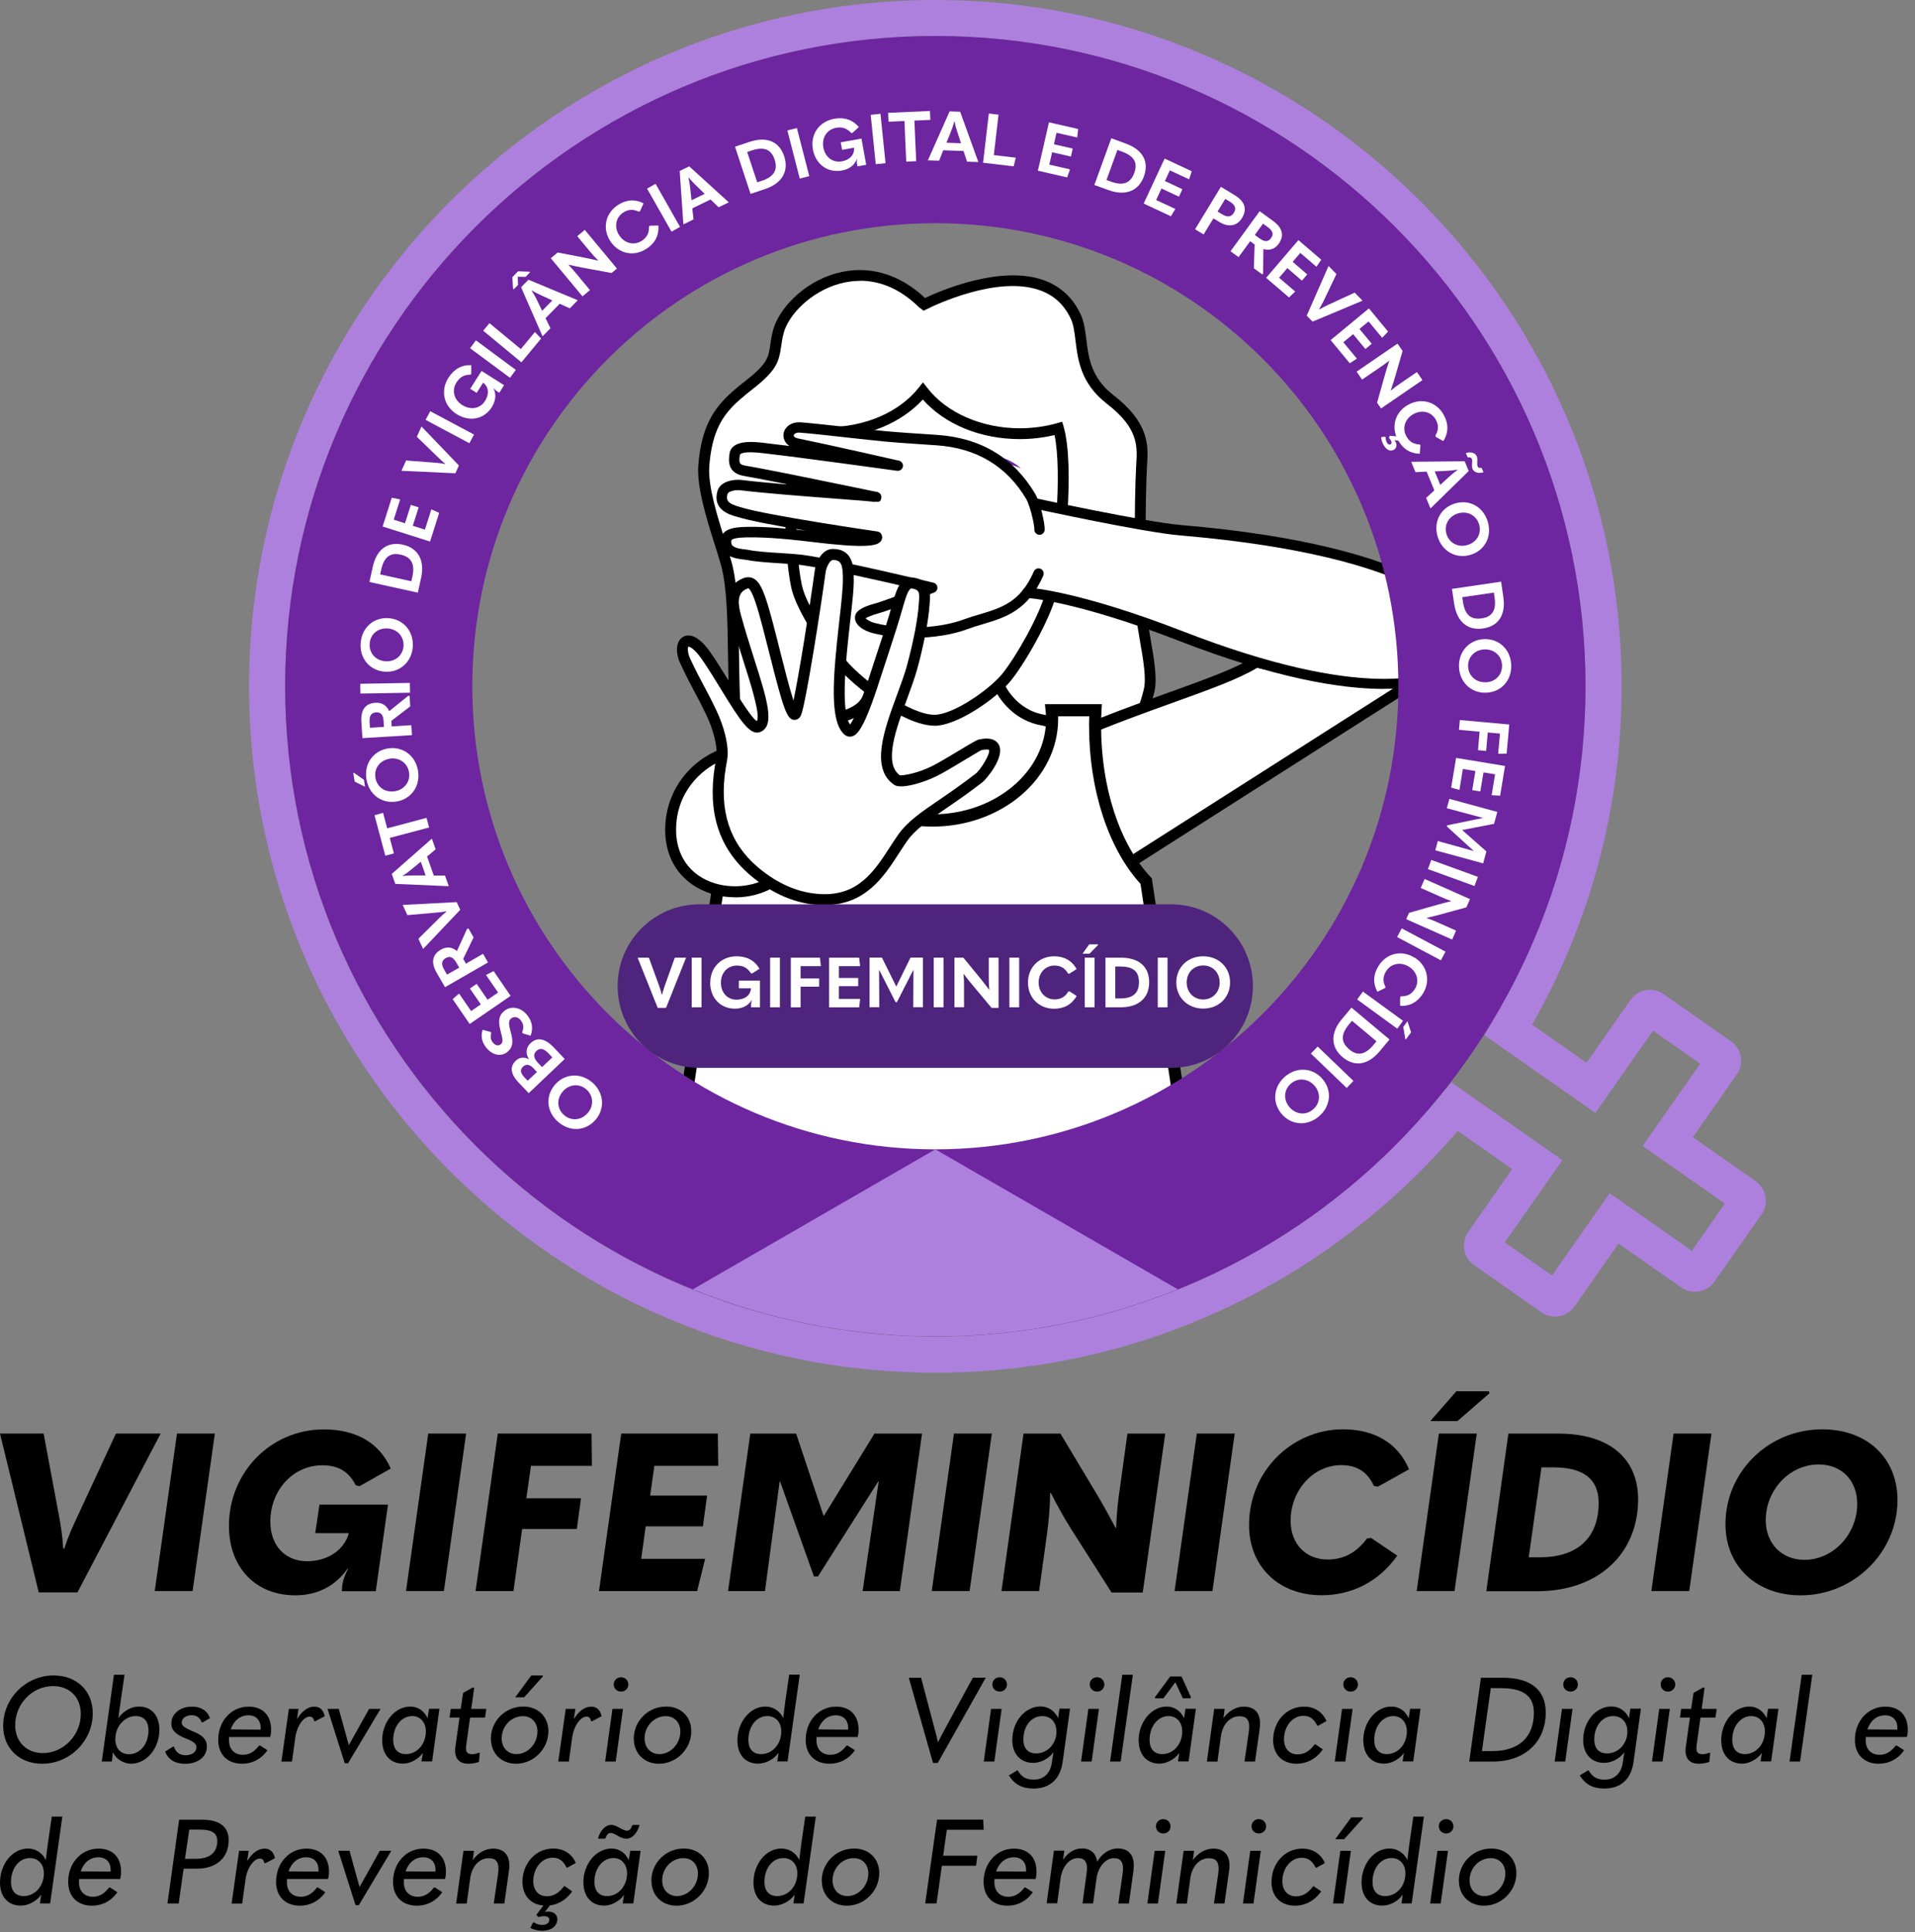 <svg width="223" height="225" viewBox="0 0 223 225" fill="none" xmlns="http://www.w3.org/2000/svg">
<rect x="0" y="0" width="223" height="225" fill="#808080" stroke="none"/>
<path d="M0.37 200.96C0.37 197.72 3.03 195.09 6.25 195.09C8.94 195.09 10.8 196.88 10.8 199.5C10.8 202.72 8.13 205.37 4.92 205.37C2.25 205.37 0.37 203.57 0.37 200.96ZM9.41 199.57C9.41 197.63 8.1 196.33 6.19 196.33C3.76 196.33 1.77 198.38 1.77 200.89C1.77 202.81 3.09 204.13 4.99 204.13C7.39 204.13 9.41 202.05 9.41 199.57Z" fill="black"/>
<path d="M13.15 204.06L13.03 205.11H11.85L13.27 195.01H14.5L14.06 198.05C13.96 198.71 13.88 199.4 13.78 200.05C14.43 199.18 15.3 198.71 16.19 198.71C17.61 198.71 18.56 199.74 18.56 201.4C18.56 203.6 17.06 205.37 15.25 205.37C14.41 205.37 13.51 204.82 13.16 204.06H13.15ZM17.29 201.47C17.29 200.41 16.73 199.82 15.8 199.82C14.51 199.82 13.43 201.02 13.43 202.52C13.43 203.6 14.06 204.26 15.03 204.26C16.31 204.26 17.29 203.08 17.29 201.48V201.47Z" fill="black"/>
<path d="M19.241 203.94L20.18 203.36L20.261 203.4C20.48 204.05 20.951 204.38 21.601 204.38C22.34 204.38 22.881 204.01 22.881 203.46C22.881 203.07 22.55 202.79 21.741 202.47C20.471 201.99 19.951 201.46 19.951 200.69C19.951 199.56 20.971 198.72 22.351 198.72C23.401 198.72 24.18 199.22 24.441 200.06L23.57 200.57L23.471 200.53C23.28 199.99 22.881 199.72 22.291 199.72C21.66 199.72 21.16 200.09 21.16 200.57C21.16 200.93 21.46 201.16 22.34 201.55C23.61 202.03 24.09 202.56 24.09 203.37C24.09 204.56 23.041 205.38 21.55 205.38C20.43 205.38 19.581 204.9 19.23 203.95L19.241 203.94Z" fill="black"/>
<path d="M26.68 202.26C26.68 202.38 26.67 202.51 26.67 202.63C26.66 203.68 27.3 204.33 28.28 204.33C28.98 204.33 29.58 204.03 30.17 203.25H30.29L31.14 203.8C30.41 204.85 29.35 205.37 28.19 205.37C26.49 205.37 25.41 204.3 25.41 202.59C25.41 200.4 26.94 198.72 28.94 198.72C30.58 198.72 31.57 199.73 31.57 201.41C31.57 201.71 31.53 202.03 31.46 202.26H26.68ZM26.86 201.37L30.35 201.4C30.43 200.38 29.88 199.73 28.92 199.73C27.96 199.73 27.21 200.36 26.87 201.37H26.86Z" fill="black"/>
<path d="M32.77 205.11L33.639 198.98H34.76L34.58 200.17C35.209 199.18 35.889 198.72 36.62 198.72C37.239 198.72 37.679 199.12 37.809 199.84L36.69 200.43L36.58 200.39C36.51 200.05 36.349 199.88 36.059 199.88C35.359 199.88 34.569 200.97 34.389 202.32L33.999 205.12H32.77V205.11Z" fill="black"/>
<path d="M40.15 205.32L38.14 198.98H39.45L40.61 203.17H40.64L42.98 198.98H44.32L40.53 205.32H40.16H40.15Z" fill="black"/>
<path d="M44.5 202.67C44.5 200.51 45.99 198.71 47.78 198.71C48.65 198.71 49.4 199.21 49.79 200.07L49.96 198.97H51.17L50.32 205.1H49.08L49.12 204.85C49.16 204.57 49.2 204.33 49.24 204.12C48.66 204.89 47.74 205.36 46.93 205.36C45.47 205.36 44.51 204.33 44.51 202.66L44.5 202.67ZM49.59 201.61C49.59 200.54 48.93 199.82 48.01 199.82C46.77 199.82 45.79 200.99 45.79 202.6C45.79 203.66 46.34 204.25 47.26 204.25C48.54 204.25 49.59 203.12 49.59 201.6V201.61Z" fill="black"/>
<path d="M55.87 204.13L55.77 205.16C55.41 205.28 54.98 205.37 54.56 205.37C53.43 205.37 52.85 204.71 53.03 203.39L53.51 200H52.35L52.49 198.98H53.65L53.93 197.12L55.03 196.5H55.22L54.88 198.98H56.63L56.48 200H54.74L54.3 203.14C54.18 203.98 54.37 204.26 54.99 204.26C55.24 204.26 55.47 204.21 55.76 204.08L55.87 204.13Z" fill="black"/>
<path d="M57.16 202.46C57.16 200.42 58.81 198.71 60.94 198.71C62.66 198.71 63.86 199.9 63.86 201.58C63.86 203.63 62.15 205.37 60.1 205.37C58.38 205.37 57.17 204.17 57.17 202.46H57.16ZM62.59 201.65C62.59 200.57 61.9 199.83 60.89 199.83C59.51 199.83 58.42 201.02 58.42 202.42C58.42 203.49 59.12 204.25 60.14 204.25C61.46 204.25 62.58 203.04 62.58 201.65H62.59ZM60 197.63L61.87 195.09H63.19L63.23 195.19L61.04 197.63H59.99H60Z" fill="black"/>
<path d="M65.01 205.11L65.88 198.98H67L66.82 200.17C67.45 199.18 68.13 198.72 68.86 198.72C69.48 198.72 69.92 199.12 70.05 199.84L68.93 200.43L68.82 200.39C68.75 200.05 68.59 199.88 68.3 199.88C67.6 199.88 66.81 200.97 66.63 202.32L66.24 205.12H65.01V205.11Z" fill="black"/>
<path d="M70.47 205.11L71.32 198.98H72.55L71.7 205.11H70.47ZM71.47 196.13C71.47 195.66 71.84 195.3 72.32 195.3C72.8 195.3 73.17 195.67 73.17 196.14C73.17 196.61 72.8 196.97 72.32 196.97C71.84 196.97 71.47 196.61 71.47 196.13Z" fill="black"/>
<path d="M73.8 202.46C73.8 200.42 75.45 198.71 77.58 198.71C79.3 198.71 80.5 199.9 80.5 201.58C80.5 203.63 78.79 205.37 76.74 205.37C75.02 205.37 73.81 204.17 73.81 202.46H73.8ZM79.23 201.65C79.23 200.57 78.54 199.83 77.53 199.83C76.15 199.83 75.06 201.02 75.06 202.42C75.06 203.49 75.76 204.25 76.78 204.25C78.1 204.25 79.22 203.04 79.22 201.65H79.23Z" fill="black"/>
<path d="M85.87 202.67C85.87 200.53 87.33 198.71 89.12 198.71C90 198.71 90.82 199.21 91.2 200.05C91.28 199.37 91.37 198.7 91.46 198.02L91.9 195H93.13L91.71 205.1H90.52L90.67 204.08C90.12 204.87 89.15 205.36 88.29 205.36C86.8 205.36 85.87 204.33 85.87 202.66V202.67ZM90.98 201.61C90.98 200.54 90.32 199.82 89.35 199.82C88.1 199.82 87.15 201 87.15 202.6C87.15 203.65 87.69 204.25 88.62 204.25C89.93 204.25 90.98 203.11 90.98 201.6V201.61Z" fill="black"/>
<path d="M95.09 202.26C95.09 202.38 95.08 202.51 95.08 202.63C95.07 203.68 95.71 204.33 96.69 204.33C97.39 204.33 97.99 204.03 98.58 203.25H98.7L99.55 203.8C98.82 204.85 97.76 205.37 96.6 205.37C94.9 205.37 93.82 204.3 93.82 202.59C93.82 200.4 95.35 198.72 97.35 198.72C98.99 198.72 99.98 199.73 99.98 201.41C99.98 201.71 99.94 202.03 99.87 202.26H95.09ZM95.27 201.37L98.76 201.4C98.84 200.38 98.29 199.73 97.33 199.73C96.37 199.73 95.62 200.36 95.28 201.37H95.27Z" fill="black"/>
<path d="M108.65 205.29L105.83 195.36H107.26L108.8 201.17C108.95 201.69 109.08 202.23 109.21 202.81H109.26C109.55 202.23 109.84 201.71 110.11 201.18L113.29 195.35H114.79L109.2 205.28H108.63L108.65 205.29Z" fill="black"/>
<path d="M114.56 205.11L115.41 198.98H116.64L115.79 205.11H114.56ZM115.56 196.13C115.56 195.66 115.93 195.3 116.41 195.3C116.89 195.3 117.26 195.67 117.26 196.14C117.26 196.61 116.89 196.97 116.41 196.97C115.93 196.97 115.56 196.61 115.56 196.13Z" fill="black"/>
<path d="M117.48 206.73L118.42 206.16H118.52C118.97 206.93 119.51 207.22 120.39 207.22C121.56 207.22 122.33 206.46 122.5 205.19C122.53 204.96 122.56 204.69 122.68 204.03C122.1 204.8 121.18 205.27 120.32 205.27C118.85 205.27 117.88 204.24 117.88 202.61C117.88 200.47 119.35 198.7 121.17 198.7C122.04 198.7 122.82 199.2 123.22 200.06L123.37 198.96H124.6L123.75 205.13C123.49 207.11 122.3 208.26 120.35 208.26C119.03 208.26 118.13 207.79 117.48 206.72V206.73ZM123.02 201.61C123.02 200.54 122.36 199.82 121.37 199.82C120.09 199.82 119.17 200.99 119.17 202.56C119.17 203.58 119.72 204.17 120.66 204.17C121.98 204.17 123.03 203.04 123.03 201.61H123.02Z" fill="black"/>
<path d="M125.89 205.11L126.74 198.98H127.97L127.12 205.11H125.89ZM126.9 196.13C126.9 195.66 127.27 195.3 127.75 195.3C128.23 195.3 128.6 195.67 128.6 196.14C128.6 196.61 128.23 196.97 127.75 196.97C127.27 196.97 126.9 196.61 126.9 196.13Z" fill="black"/>
<path d="M129.27 205.11L130.69 195.01H131.92L130.5 205.11H129.27Z" fill="black"/>
<path d="M132.59 202.67C132.59 200.51 134.08 198.71 135.87 198.71C136.74 198.71 137.49 199.21 137.88 200.07L138.05 198.97H139.26L138.41 205.1H137.17L137.21 204.85C137.25 204.57 137.29 204.33 137.33 204.12C136.75 204.89 135.83 205.36 135.02 205.36C133.56 205.36 132.6 204.33 132.6 202.66L132.59 202.67ZM137.67 201.61C137.67 200.54 137.01 199.82 136.09 199.82C134.85 199.82 133.87 200.99 133.87 202.6C133.87 203.66 134.42 204.25 135.34 204.25C136.62 204.25 137.67 203.12 137.67 201.6V201.61ZM136.87 195.88L135.48 197.75H134.53L134.48 197.64L136.27 195.21H137.59L138.69 197.64L138.59 197.75H137.74L136.87 195.88Z" fill="black"/>
<path d="M141.4 198.98H142.61L142.47 200.06C143.1 199.19 143.97 198.72 144.84 198.72C146.22 198.72 146.92 199.62 146.69 201.28L146.15 205.11H144.92L145.42 201.67C145.61 200.29 145.2 199.84 144.33 199.84C143.27 199.84 142.36 200.74 142.17 202.2L141.77 205.12H140.54L141.39 198.99L141.4 198.98Z" fill="black"/>
<path d="M148.26 202.59C148.26 200.47 149.79 198.72 151.84 198.72C153.01 198.72 153.99 199.29 154.47 200.4L153.49 200.95L153.38 200.91C152.98 200.1 152.47 199.79 151.77 199.79C150.47 199.79 149.52 201.06 149.52 202.52C149.52 203.62 150.17 204.28 151.09 204.28C151.86 204.28 152.48 203.94 153.09 203.12H153.2L154.04 203.7C153.25 204.83 152.15 205.37 150.99 205.37C149.31 205.37 148.25 204.28 148.25 202.59H148.26Z" fill="black"/>
<path d="M155.43 205.11L156.28 198.98H157.51L156.66 205.11H155.43ZM156.43 196.13C156.43 195.66 156.8 195.3 157.28 195.3C157.76 195.3 158.13 195.67 158.13 196.14C158.13 196.61 157.76 196.97 157.28 196.97C156.8 196.97 156.43 196.61 156.43 196.13Z" fill="black"/>
<path d="M158.75 202.67C158.75 200.51 160.24 198.71 162.03 198.71C162.9 198.71 163.65 199.21 164.04 200.07L164.21 198.97H165.42L164.57 205.1H163.33L163.37 204.85C163.41 204.57 163.45 204.33 163.49 204.12C162.91 204.89 161.99 205.36 161.18 205.36C159.72 205.36 158.76 204.33 158.76 202.66L158.75 202.67ZM163.83 201.61C163.83 200.54 163.17 199.82 162.25 199.82C161.01 199.82 160.03 200.99 160.03 202.6C160.03 203.66 160.58 204.25 161.5 204.25C162.78 204.25 163.83 203.12 163.83 201.6V201.61Z" fill="black"/>
<path d="M171.09 205.11L172.45 195.36H175.05C178.26 195.36 180 196.79 180 199.4C180 202.83 177.59 205.12 173.81 205.12H171.08L171.09 205.11ZM172.58 203.9H173.76C176.9 203.9 178.62 202.26 178.62 199.42C178.62 197.52 177.41 196.57 174.83 196.57H173.6L172.57 203.9H172.58Z" fill="black"/>
<path d="M181.04 205.11L181.89 198.98H183.12L182.27 205.11H181.04ZM182.04 196.13C182.04 195.66 182.41 195.3 182.89 195.3C183.37 195.3 183.74 195.67 183.74 196.14C183.74 196.61 183.37 196.97 182.89 196.97C182.41 196.97 182.04 196.61 182.04 196.13Z" fill="black"/>
<path d="M183.96 206.73L184.9 206.16H185C185.45 206.93 185.99 207.22 186.87 207.22C188.04 207.22 188.81 206.46 188.98 205.19C189.01 204.96 189.04 204.69 189.16 204.03C188.58 204.8 187.66 205.27 186.8 205.27C185.33 205.27 184.36 204.24 184.36 202.61C184.36 200.47 185.83 198.7 187.65 198.7C188.52 198.7 189.3 199.2 189.7 200.06L189.85 198.96H191.08L190.23 205.13C189.97 207.11 188.78 208.26 186.83 208.26C185.51 208.26 184.61 207.79 183.96 206.72V206.73ZM189.5 201.61C189.5 200.54 188.84 199.82 187.85 199.82C186.57 199.82 185.65 200.99 185.65 202.56C185.65 203.58 186.2 204.17 187.14 204.17C188.46 204.17 189.51 203.04 189.51 201.61H189.5Z" fill="black"/>
<path d="M192.37 205.11L193.22 198.98H194.45L193.6 205.11H192.37ZM193.38 196.13C193.38 195.66 193.75 195.3 194.23 195.3C194.71 195.3 195.08 195.67 195.08 196.14C195.08 196.61 194.71 196.97 194.23 196.97C193.75 196.97 193.38 196.61 193.38 196.13Z" fill="black"/>
<path d="M199.15 204.13L199.05 205.16C198.69 205.28 198.26 205.37 197.84 205.37C196.71 205.37 196.13 204.71 196.31 203.39L196.79 200H195.63L195.77 198.98H196.93L197.21 197.12L198.31 196.5H198.5L198.16 198.98H199.91L199.76 200H198.02L197.58 203.14C197.46 203.98 197.65 204.26 198.27 204.26C198.52 204.26 198.75 204.21 199.04 204.08L199.15 204.13Z" fill="black"/>
<path d="M200.43 202.67C200.43 200.51 201.92 198.71 203.71 198.71C204.58 198.71 205.33 199.21 205.72 200.07L205.89 198.97H207.1L206.25 205.1H205.01L205.05 204.85C205.09 204.57 205.13 204.33 205.17 204.12C204.59 204.89 203.67 205.36 202.86 205.36C201.4 205.36 200.44 204.33 200.44 202.66L200.43 202.67ZM205.52 201.61C205.52 200.54 204.86 199.82 203.94 199.82C202.7 199.82 201.72 200.99 201.72 202.6C201.72 203.66 202.27 204.25 203.19 204.25C204.47 204.25 205.52 203.12 205.52 201.6V201.61Z" fill="black"/>
<path d="M208.39 205.11L209.81 195.01H211.04L209.62 205.11H208.39Z" fill="black"/>
<path d="M217.27 202.26C217.27 202.38 217.26 202.51 217.26 202.63C217.25 203.68 217.89 204.33 218.87 204.33C219.57 204.33 220.17 204.03 220.76 203.25H220.88L221.73 203.8C221 204.85 219.94 205.37 218.78 205.37C217.08 205.37 216 204.3 216 202.59C216 200.4 217.53 198.72 219.53 198.72C221.17 198.72 222.16 199.73 222.16 201.41C222.16 201.71 222.12 202.03 222.05 202.26H217.27ZM217.45 201.37L220.94 201.4C221.02 200.38 220.47 199.73 219.51 199.73C218.55 199.73 217.8 200.36 217.46 201.37H217.45Z" fill="black"/>
<path d="M0 219.2C0 217.06 1.46 215.24 3.25 215.24C4.13 215.24 4.95 215.74 5.33 216.58C5.41 215.9 5.5 215.23 5.59 214.55L6.03 211.53H7.26L5.84 221.63H4.65L4.8 220.61C4.25 221.4 3.28 221.89 2.42 221.89C0.93 221.89 0 220.86 0 219.19V219.2ZM5.11 218.14C5.11 217.07 4.45 216.35 3.48 216.35C2.23 216.35 1.28 217.53 1.28 219.13C1.28 220.18 1.82 220.78 2.75 220.78C4.06 220.78 5.11 219.64 5.11 218.13V218.14Z" fill="black"/>
<path d="M9.21 218.79C9.21 218.91 9.2 219.04 9.2 219.16C9.19 220.21 9.83 220.86 10.81 220.86C11.51 220.86 12.11 220.56 12.7 219.78H12.82L13.67 220.33C12.94 221.38 11.88 221.9 10.72 221.9C9.02 221.9 7.94 220.83 7.94 219.12C7.94 216.93 9.47 215.25 11.47 215.25C13.11 215.25 14.1 216.26 14.1 217.94C14.1 218.24 14.06 218.56 13.99 218.79H9.21ZM9.39 217.9L12.88 217.93C12.96 216.91 12.41 216.26 11.45 216.26C10.49 216.26 9.74 216.89 9.4 217.9H9.39Z" fill="black"/>
<path d="M19.5 221.64L20.86 211.89H23.56C25.6 211.89 26.63 212.74 26.63 214.27C26.63 216.31 25.21 217.59 22.91 217.59H21.38L20.81 221.64H19.49H19.5ZM21.54 216.44H22.78C24.43 216.44 25.3 215.72 25.3 214.36C25.3 213.44 24.67 213.04 23.29 213.04H22.04L21.54 216.44Z" fill="black"/>
<path d="M26.97 221.64L27.84 215.51H28.96L28.78 216.7C29.41 215.71 30.09 215.25 30.82 215.25C31.44 215.25 31.88 215.65 32.01 216.37L30.89 216.96L30.78 216.92C30.71 216.58 30.55 216.41 30.26 216.41C29.56 216.41 28.77 217.5 28.59 218.85L28.2 221.65H26.97V221.64Z" fill="black"/>
<path d="M33.42 218.79C33.42 218.91 33.41 219.04 33.41 219.16C33.4 220.21 34.04 220.86 35.02 220.86C35.72 220.86 36.32 220.56 36.91 219.78H37.03L37.88 220.33C37.15 221.38 36.09 221.9 34.93 221.9C33.23 221.9 32.15 220.83 32.15 219.12C32.15 216.93 33.68 215.25 35.68 215.25C37.32 215.25 38.31 216.26 38.31 217.94C38.31 218.24 38.27 218.56 38.2 218.79H33.42ZM33.59 217.9L37.08 217.93C37.16 216.91 36.61 216.26 35.65 216.26C34.69 216.26 33.94 216.89 33.6 217.9H33.59Z" fill="black"/>
<path d="M41.4 221.84L39.39 215.5H40.7L41.86 219.69H41.89L44.23 215.5H45.57L41.78 221.84H41.41H41.4Z" fill="black"/>
<path d="M47.039 218.79C47.039 218.91 47.029 219.04 47.029 219.16C47.02 220.21 47.66 220.86 48.639 220.86C49.34 220.86 49.94 220.56 50.529 219.78H50.65L51.499 220.33C50.77 221.38 49.709 221.9 48.55 221.9C46.849 221.9 45.77 220.83 45.77 219.12C45.77 216.93 47.3 215.25 49.3 215.25C50.94 215.25 51.929 216.26 51.929 217.94C51.929 218.24 51.889 218.56 51.819 218.79H47.039ZM47.219 217.9L50.709 217.93C50.789 216.91 50.239 216.26 49.279 216.26C48.319 216.26 47.569 216.89 47.23 217.9H47.219Z" fill="black"/>
<path d="M53.98 215.51H55.19L55.05 216.59C55.68 215.72 56.55 215.25 57.42 215.25C58.8 215.25 59.5 216.15 59.27 217.81L58.73 221.64H57.5L58 218.2C58.19 216.82 57.78 216.37 56.91 216.37C55.85 216.37 54.94 217.27 54.75 218.73L54.35 221.65H53.12L53.97 215.52L53.98 215.51Z" fill="black"/>
<path d="M65.79 219.64L66.63 220.23C65.94 221.21 65.02 221.75 64.03 221.87L63.45 222.64C63.6 222.6 63.71 222.59 63.89 222.59C64.48 222.59 64.9 222.95 64.9 223.47C64.9 224.28 64.18 224.82 63.14 224.82C62.64 224.82 62.11 224.68 61.76 224.49L62.06 223.88L62.18 223.84C62.47 224.05 62.8 224.14 63.16 224.14C63.64 224.14 63.96 223.91 63.96 223.53C63.96 223.25 63.75 223.12 63.31 223.12C63.12 223.12 62.9 223.16 62.7 223.22L62.45 222.97L63.28 221.88C61.78 221.76 60.84 220.7 60.84 219.11C60.84 216.99 62.37 215.24 64.42 215.24C65.59 215.24 66.57 215.81 67.05 216.92L66.07 217.47L65.96 217.43C65.56 216.62 65.05 216.31 64.35 216.31C63.05 216.31 62.1 217.58 62.1 219.04C62.1 220.14 62.75 220.8 63.67 220.8C64.44 220.8 65.06 220.46 65.67 219.64H65.78H65.79Z" fill="black"/>
<path d="M67.93 219.2C67.93 217.04 69.42 215.24 71.21 215.24C72.08 215.24 72.83 215.74 73.22 216.6L73.39 215.5H74.6L73.75 221.63H72.51L72.55 221.38C72.59 221.1 72.63 220.86 72.67 220.65C72.09 221.42 71.17 221.89 70.36 221.89C68.9 221.89 67.94 220.86 67.94 219.19L67.93 219.2ZM73.02 218.14C73.02 217.07 72.36 216.35 71.44 216.35C70.2 216.35 69.22 217.52 69.22 219.13C69.22 220.19 69.77 220.78 70.69 220.78C71.97 220.78 73.02 219.65 73.02 218.13V218.14ZM74.48 212.5H73.71L73.6 212.58C73.49 212.94 73.31 213.17 73.02 213.17C72.5 213.17 71.83 212.49 71.17 212.49C70.51 212.49 69.88 213.14 69.63 214.1H70.4L70.52 214.02C70.63 213.68 70.8 213.43 71.09 213.43C71.64 213.43 72.19 214.1 72.94 214.1C73.6 214.1 74.22 213.47 74.48 212.49V212.5Z" fill="black"/>
<path d="M75.85 218.99C75.85 216.95 77.5 215.24 79.63 215.24C81.35 215.24 82.55 216.43 82.55 218.11C82.55 220.16 80.84 221.9 78.79 221.9C77.07 221.9 75.86 220.7 75.86 218.99H75.85ZM81.28 218.18C81.28 217.1 80.59 216.36 79.58 216.36C78.2 216.36 77.11 217.55 77.11 218.95C77.11 220.02 77.81 220.78 78.83 220.78C80.15 220.78 81.27 219.57 81.27 218.18H81.28Z" fill="black"/>
<path d="M87.74 219.2C87.74 217.06 89.2 215.24 90.99 215.24C91.87 215.24 92.69 215.74 93.07 216.58C93.15 215.9 93.24 215.23 93.33 214.55L93.77 211.53H95L93.58 221.63H92.39L92.54 220.61C91.99 221.4 91.02 221.89 90.16 221.89C88.67 221.89 87.74 220.86 87.74 219.19V219.2ZM92.85 218.14C92.85 217.07 92.19 216.35 91.22 216.35C89.97 216.35 89.02 217.53 89.02 219.13C89.02 220.18 89.56 220.78 90.49 220.78C91.8 220.78 92.85 219.64 92.85 218.13V218.14Z" fill="black"/>
<path d="M95.69 218.99C95.69 216.95 97.34 215.24 99.47 215.24C101.19 215.24 102.39 216.43 102.39 218.11C102.39 220.16 100.68 221.9 98.63 221.9C96.91 221.9 95.7 220.7 95.7 218.99H95.69ZM101.12 218.18C101.12 217.1 100.43 216.36 99.42 216.36C98.04 216.36 96.95 217.55 96.95 218.95C96.95 220.02 97.65 220.78 98.67 220.78C99.99 220.78 101.11 219.57 101.11 218.18H101.12Z" fill="black"/>
<path d="M109.12 211.88H114.49L114.55 213.06H110.26L109.83 216.08H113.81L113.66 217.25H109.68L109.06 221.63H107.74L109.12 211.88Z" fill="black"/>
<path d="M115.81 218.79C115.81 218.91 115.8 219.04 115.8 219.16C115.79 220.21 116.43 220.86 117.41 220.86C118.11 220.86 118.71 220.56 119.3 219.78H119.42L120.27 220.33C119.54 221.38 118.48 221.9 117.32 221.9C115.62 221.9 114.54 220.83 114.54 219.12C114.54 216.93 116.07 215.25 118.07 215.25C119.71 215.25 120.7 216.26 120.7 217.94C120.7 218.24 120.66 218.56 120.59 218.79H115.81ZM115.99 217.9L119.48 217.93C119.56 216.91 119.01 216.26 118.05 216.26C117.09 216.26 116.34 216.89 116 217.9H115.99Z" fill="black"/>
<path d="M132.01 217.7L131.46 221.64H130.23L130.73 218.15C130.91 216.88 130.54 216.36 129.72 216.36C128.76 216.36 127.89 217.35 127.69 218.7L127.29 221.63H126.06L126.53 218.14C126.72 216.87 126.35 216.35 125.52 216.35C124.57 216.35 123.69 217.34 123.51 218.69L123.11 221.62H121.88L122.73 215.49H123.94L123.79 216.54C124.41 215.67 125.17 215.23 125.98 215.23C127.01 215.23 127.63 215.8 127.76 216.76C128.42 215.69 129.34 215.23 130.17 215.23C131.48 215.23 132.21 216.13 131.99 217.68L132.01 217.7Z" fill="black"/>
<path d="M133.61 221.64L134.46 215.51H135.69L134.84 221.64H133.61ZM134.61 212.65C134.61 212.18 134.98 211.82 135.46 211.82C135.94 211.82 136.31 212.19 136.31 212.66C136.31 213.13 135.94 213.49 135.46 213.49C134.98 213.49 134.61 213.13 134.61 212.65Z" fill="black"/>
<path d="M137.84 215.51H139.05L138.91 216.59C139.54 215.72 140.41 215.25 141.28 215.25C142.66 215.25 143.36 216.15 143.13 217.81L142.59 221.64H141.36L141.86 218.2C142.05 216.82 141.64 216.37 140.77 216.37C139.71 216.37 138.8 217.27 138.61 218.73L138.21 221.65H136.98L137.83 215.52L137.84 215.51Z" fill="black"/>
<path d="M144.74 221.64L145.59 215.51H146.82L145.97 221.64H144.74ZM145.74 212.65C145.74 212.18 146.11 211.82 146.59 211.82C147.07 211.82 147.44 212.19 147.44 212.66C147.44 213.13 147.07 213.49 146.59 213.49C146.11 213.49 145.74 213.13 145.74 212.65Z" fill="black"/>
<path d="M148.07 219.12C148.07 217 149.6 215.25 151.65 215.25C152.82 215.25 153.8 215.82 154.28 216.93L153.3 217.48L153.19 217.44C152.79 216.63 152.28 216.32 151.58 216.32C150.28 216.32 149.33 217.59 149.33 219.05C149.33 220.15 149.98 220.81 150.9 220.81C151.67 220.81 152.29 220.47 152.9 219.65H153.01L153.85 220.23C153.06 221.36 151.96 221.9 150.8 221.9C149.12 221.9 148.06 220.81 148.06 219.12H148.07Z" fill="black"/>
<path d="M155.23 221.64L156.08 215.51H157.31L156.46 221.64H155.23ZM155.48 214.16L157.35 211.62H158.67L158.71 211.72L156.52 214.16H155.47H155.48Z" fill="black"/>
<path d="M158.55 219.2C158.55 217.06 160.01 215.24 161.8 215.24C162.68 215.24 163.5 215.74 163.88 216.58C163.96 215.9 164.05 215.23 164.14 214.55L164.58 211.53H165.81L164.39 221.63H163.2L163.35 220.61C162.8 221.4 161.83 221.89 160.97 221.89C159.48 221.89 158.55 220.86 158.55 219.19V219.2ZM163.66 218.14C163.66 217.07 163 216.35 162.03 216.35C160.78 216.35 159.83 217.53 159.83 219.13C159.83 220.18 160.37 220.78 161.3 220.78C162.61 220.78 163.66 219.64 163.66 218.13V218.14Z" fill="black"/>
<path d="M166.54 221.64L167.39 215.51H168.62L167.77 221.64H166.54ZM167.55 212.65C167.55 212.18 167.92 211.82 168.4 211.82C168.88 211.82 169.25 212.19 169.25 212.66C169.25 213.13 168.88 213.49 168.4 213.49C167.92 213.49 167.55 213.13 167.55 212.65Z" fill="black"/>
<path d="M169.88 218.99C169.88 216.95 171.53 215.24 173.66 215.24C175.38 215.24 176.58 216.43 176.58 218.11C176.58 220.16 174.87 221.9 172.82 221.9C171.1 221.9 169.89 220.7 169.89 218.99H169.88ZM175.3 218.18C175.3 217.1 174.61 216.36 173.6 216.36C172.22 216.36 171.13 217.55 171.13 218.95C171.13 220.02 171.83 220.78 172.85 220.78C174.17 220.78 175.29 219.57 175.29 218.18H175.3Z" fill="black"/>
<path d="M4.51 185.42L0 166.92H5.08L6.89 176.61C7.07 177.59 7.28 178.84 7.36 180.32H7.49C7.96 178.84 8.53 177.62 8.99 176.64L13.5 166.92H18.71L9.02 185.42H4.51Z" fill="black"/>
<path d="M20.619 166.92H25.02L22.43 185.26H18.02L20.61 166.92H20.619Z" fill="black"/>
<path d="M26.66 177.68C26.66 171.41 31.56 166.44 37.7 166.44C41.48 166.44 44.2 168.02 45.5 171L41.87 173.05L41.43 172.95C40.6 171.32 39.38 170.62 37.52 170.62C34.13 170.62 31.48 173.52 31.48 177.18C31.48 179.98 33.22 181.79 35.75 181.79C38.13 181.79 40.03 180.52 40.6 178.6V178.52H36.71L37.2 175.2H45.18L43.76 185.28H39.8L39.85 184.68C39.93 183.98 40.19 183.36 40.52 182.68L40.47 182.65C39.1 184.62 37.02 185.76 34.38 185.76C29.77 185.76 26.66 182.52 26.66 177.68Z" fill="black"/>
<path d="M49.87 166.92H54.28L51.69 185.26H47.28L49.87 166.92Z" fill="black"/>
<path d="M57.97 166.92H68.88L68.93 170.68H61.83L61.29 174.46H67.66L67.17 178.04H60.8L59.79 185.27H55.38L57.97 166.93V166.92Z" fill="black"/>
<path d="M72.35 166.92H83.59L83.64 170.68H76.2L75.71 174.15H82.34L81.85 177.73H75.19L74.67 181.51H82.11L81.18 185.27H69.75L72.34 166.93L72.35 166.92Z" fill="black"/>
<path d="M95.9 176.49H95.95L101.83 166.93H107.37L104.78 185.27H100.45L102.32 172.5H102.27L95.25 183.56H94.78L90.84 172.5H90.79L89.08 185.27H84.78L87.37 166.93H92.71L95.9 176.49Z" fill="black"/>
<path d="M111.1 166.92H115.5L112.91 185.26H108.5L111.09 166.92H111.1Z" fill="black"/>
<path d="M116.62 185.27L119.19 166.93H123.49L127.56 173.72C128.28 174.91 128.96 176.13 129.92 177.92H129.97C130.05 176.05 130.18 174.81 130.41 173.28L131.29 166.93H135.69L133.07 185.43H129.44L124.7 177.99C123.97 176.82 123.28 175.63 122.37 173.84H122.29C122.26 175.71 122.13 177 121.93 178.55L121 185.26H116.62V185.27Z" fill="black"/>
<path d="M139.38 166.92H143.78L141.19 185.26H136.78L139.37 166.92H139.38Z" fill="black"/>
<path d="M145.45 177.57C145.45 171.38 150.37 166.43 156.41 166.43C159.99 166.43 162.78 167.98 164.08 171.09L160.45 173.11L159.98 173.01C159.23 171.35 157.96 170.6 156.2 170.6C152.88 170.6 150.29 173.58 150.29 177.08C150.29 179.8 152.08 181.59 154.59 181.59C156.43 181.59 157.91 180.84 159.18 179.15L159.65 179.07L162.71 181.14C160.51 184.25 157.32 185.75 153.9 185.75C148.98 185.75 145.45 182.49 145.45 177.56V177.57Z" fill="black"/>
<path d="M167.57 166.92H171.97L169.38 185.26H164.97L167.56 166.92H167.57ZM166.56 165.47L169.59 162H173.37L173.45 162.23L169.72 165.47H166.56Z" fill="black"/>
<path d="M173.08 185.27L175.65 166.93H181.48C187.34 166.93 190.73 169.75 190.76 174.55C190.76 180.9 186.15 185.28 179.02 185.28H173.09L173.08 185.27ZM178.03 181.33H179.35C183.75 181.33 186.19 179 186.16 174.93C186.13 172.24 184.42 170.86 180.9 170.86H179.5L178.02 181.33H178.03Z" fill="black"/>
<path d="M194.89 166.92H199.3L196.71 185.26H192.3L194.89 166.92Z" fill="black"/>
<path d="M200.93 177.47C200.93 171.33 205.98 166.43 212.2 166.43C217.41 166.43 220.96 169.75 220.96 174.67C220.96 180.78 215.86 185.76 209.69 185.76C204.56 185.76 200.93 182.39 200.93 177.47ZM216.27 175.11C216.27 172.36 214.43 170.52 211.79 170.52C208.42 170.52 205.62 173.45 205.62 177.02C205.62 179.74 207.49 181.63 210.13 181.63C213.45 181.63 216.27 178.68 216.27 175.1V175.11Z" fill="black"/>
<mask id="mask0_424_413" style="mask-type:luminance" maskUnits="userSpaceOnUse" x="36" y="7" width="146" height="146">
<path d="M108.92 152.36C148.933 152.36 181.37 119.923 181.37 79.91C181.37 39.897 148.933 7.46 108.92 7.46C68.907 7.46 36.47 39.897 36.47 79.91C36.47 119.923 68.907 152.36 108.92 152.36Z" fill="white"/>
</mask>
<g mask="url(#mask0_424_413)">
<path d="M132.96 71.6C132.74 67.3 132.71 58.66 132.94 54.36C133.05 52.2 133.44 49.72 129.29 46.53C129.27 46.51 129.25 46.49 129.23 46.48C125.17 43.3 126.38 39.31 125.32 36.96C121.61 28.74 108.89 34.84 107.71 35.42C107.65 35.45 107.61 35.47 107.61 35.47C107.57 35.43 107.53 35.4 107.49 35.36C100.29 28.29 91.82 34.21 90.65 38.62C89.95 41.26 90.84 42.02 87.4 44.71C86.77 45.2 86.19 45.67 85.64 46.16C83.69 47.91 82.31 49.93 81.97 54.2C81.72 57.41 83.73 62.54 84.58 65.64C86.52 72.66 83.66 89.52 89.03 94.45C95.42 100.32 115.94 100.77 123.66 96.81C127.96 94.6 132.74 85.07 133.83 80.36C134.33 78.22 133.07 73.81 132.96 71.61V71.6Z" fill="white"/>
<path d="M108.87 100.03C100.82 100.03 92.35 98.36 88.59 94.91C85.01 91.62 84.89 83.88 84.78 76.4C84.72 72.25 84.66 68.33 83.96 65.8C83.76 65.08 83.5 64.24 83.21 63.35C82.28 60.4 81.12 56.72 81.32 54.15C81.67 49.69 83.13 47.54 85.2 45.68C85.73 45.2 86.3 44.74 86.99 44.2C89.38 42.33 89.49 41.57 89.69 40.19C89.76 39.7 89.84 39.14 90.02 38.45C90.66 36.04 93.48 32.89 97.43 31.81C101.05 30.82 104.7 31.85 107.72 34.7C109.42 33.89 116.48 30.82 121.52 32.62C123.51 33.33 124.98 34.7 125.88 36.69C126.25 37.52 126.37 38.48 126.5 39.51C126.75 41.59 127.04 43.96 129.61 45.97C133.87 49.25 133.71 51.91 133.58 54.05L133.56 54.39C133.35 58.45 133.35 67.12 133.58 71.57C133.62 72.32 133.8 73.38 134 74.51C134.37 76.62 134.78 79 134.44 80.5C133.38 85.09 128.59 94.98 123.94 97.37C120.51 99.13 114.8 100.04 108.87 100.04V100.03ZM100.17 32.7C99.29 32.7 98.48 32.84 97.78 33.03C94.41 33.95 91.82 36.67 91.26 38.77C91.1 39.38 91.03 39.88 90.96 40.36C90.72 42.05 90.45 43.11 87.79 45.19C87.12 45.72 86.57 46.16 86.06 46.61C84.16 48.31 82.92 50.18 82.6 54.23C82.41 56.56 83.53 60.1 84.43 62.95C84.72 63.86 84.99 64.71 85.19 65.45C85.93 68.13 85.99 72.13 86.06 76.37C86.16 83.25 86.28 91.05 89.46 93.96C95.52 99.53 115.71 100.16 123.37 96.22C127.34 94.18 132.08 85.09 133.21 80.2C133.5 78.95 133.11 76.7 132.76 74.71C132.56 73.55 132.37 72.45 132.32 71.62C132.09 67.06 132.08 58.48 132.3 54.31L132.32 53.97C132.44 51.94 132.56 49.84 128.9 47.02L128.82 46.95C125.84 44.62 125.51 41.86 125.24 39.65C125.12 38.69 125.02 37.86 124.73 37.2C123.98 35.53 122.76 34.39 121.1 33.8C116.14 32.03 108.8 35.56 107.98 35.97L107.56 36.18L107.03 35.79C104.6 33.4 102.18 32.69 100.16 32.69L100.17 32.7Z" fill="black"/>
<path d="M124.39 101.21H92.41V88.15C92.34 87.79 92.15 86.43 92.94 85.19C93.58 84.19 94.66 83.53 96.17 83.24C100.02 82.49 100.33 81.56 100.75 80.27C101.18 78.97 106.43 78.59 116.36 79.15L116.76 79.17L116.91 79.54C116.96 79.67 118.25 82.67 121.65 83.23C125.13 83.8 125.68 87.44 125.48 89.28L124.39 101.19V101.21ZM93.68 99.94H123.22L124.2 89.17C124.22 88.99 124.6 85.02 121.43 84.5C118.04 83.94 116.41 81.39 115.9 80.41C109.79 80.08 102.88 80.13 101.92 80.77C101.34 82.49 100.59 83.68 96.4 84.5C95.26 84.72 94.45 85.19 94.01 85.87C93.4 86.82 93.65 87.93 93.66 87.94L93.68 88.09V99.94Z" fill="black"/>
<path d="M123.25 49.879C121.85 50.279 120.33 50.489 118.75 50.489C113.94 50.489 109.74 48.489 107.46 45.529C105.16 48.419 101.02 50.349 96.28 50.349C95.12 50.349 94.01 50.229 92.94 50.009C91.78 55.669 91.85 63.969 92.75 68.269C93.28 70.809 96.3 75.209 97.94 77.189C99.98 79.659 105.62 83.829 108.78 83.849C111.22 83.869 115.65 80.749 117.2 78.829C118.9 76.719 121.63 71.869 122.32 69.229C123.44 64.929 124.46 54.199 123.26 49.929C123.26 49.909 123.25 49.889 123.24 49.869L123.25 49.879Z" fill="white"/>
<path d="M108.81 84.499H108.79C105.29 84.48 99.47 80.019 97.47 77.609C95.99 75.82 92.74 71.219 92.14 68.419C91.26 64.23 91.12 55.789 92.33 49.9L92.46 49.279L93.08 49.41C94.15 49.63 95.23 49.739 96.29 49.739C100.69 49.739 104.68 48.029 106.97 45.16L107.48 44.52L107.98 45.16C110.21 48.069 114.34 49.87 118.76 49.87C120.24 49.87 121.7 49.669 123.09 49.279L123.69 49.109L123.87 49.709L123.26 49.9L123.87 49.719C125.16 54.34 124.04 65.249 122.95 69.419C122.25 72.1 119.48 77.07 117.71 79.26C116.03 81.329 111.47 84.51 108.81 84.51V84.499ZM93.45 50.76C92.41 56.45 92.55 64.23 93.38 68.15C93.87 70.469 96.69 74.68 98.44 76.799C100.53 79.329 106 83.21 108.79 83.23H108.81C111 83.23 115.22 80.299 116.72 78.45C118.41 76.35 121.05 71.62 121.72 69.09C122.84 64.829 123.71 55.02 122.8 50.66C121.49 50.969 120.14 51.13 118.76 51.13C114.19 51.13 110.03 49.419 107.46 46.52C104.88 49.33 100.77 50.989 96.29 50.989C95.35 50.989 94.4 50.91 93.45 50.76Z" fill="black"/>
<path d="M146.29 77.08C142.49 79.48 134.19 81.63 124.85 85.67L129.84 101.57L168.58 76.89C163.51 77.27 156.45 79.58 146.29 77.09V77.08Z" fill="white"/>
<path d="M129.83 102.2C129.76 102.2 129.68 102.19 129.61 102.16C129.42 102.09 129.28 101.94 129.22 101.75L124.23 85.85C124.13 85.54 124.29 85.2 124.58 85.08C128.77 83.27 132.72 81.85 136.2 80.6C140.5 79.05 143.9 77.83 145.94 76.54C146.09 76.45 146.27 76.42 146.43 76.46C154.07 78.33 159.88 77.46 164.54 76.75C165.96 76.54 167.3 76.33 168.52 76.24C168.83 76.22 169.08 76.4 169.17 76.67C169.26 76.95 169.15 77.25 168.91 77.41L130.17 102.09C130.07 102.16 129.95 102.19 129.83 102.19V102.2ZM125.62 86.02L130.19 100.58L165.89 77.84C165.51 77.89 165.13 77.95 164.74 78.01C160.02 78.72 154.15 79.61 146.4 77.76C144.23 79.07 140.86 80.28 136.64 81.8C133.32 82.99 129.58 84.34 125.62 86.03V86.02Z" fill="black"/>
<path d="M109.28 52.9L109.47 55.44C109.47 55.44 115.65 52.83 118.89 54.55C118.89 54.55 116.32 51.72 109.28 52.9Z" fill="#6D25A0"/>
<path d="M96.55 54.55C99.78 52.84 105.97 55.44 105.97 55.44L106.16 52.9C99.12 51.72 96.55 54.55 96.55 54.55Z" fill="#6D25A0"/>
<path d="M113.37 59.81C111.6 59.81 109.69 59.35 109.69 58.33C109.69 57.31 111.6 56.85 113.37 56.85C115.14 56.85 117.05 57.31 117.05 58.33C117.05 59.35 115.14 59.81 113.37 59.81ZM113.37 57.58C111.45 57.58 110.41 58.11 110.41 58.33C110.41 58.55 111.45 59.08 113.37 59.08C115.29 59.08 116.33 58.55 116.33 58.33C116.33 58.11 115.29 57.58 113.37 57.58Z" fill="#6D25A0"/>
<path d="M112.83 59.76C113.725 59.76 114.45 59.124 114.45 58.34C114.45 57.556 113.725 56.92 112.83 56.92C111.935 56.92 111.21 57.556 111.21 58.34C111.21 59.124 111.935 59.76 112.83 59.76Z" fill="#6D25A0"/>
<path d="M127.58 82.69H122.46C122.49 83.02 122.52 83.35 122.52 83.69C122.52 90.23 116.29 95.53 108.6 95.53C100.91 95.53 94.68 90.23 94.68 83.69C94.68 83.35 94.71 83.02 94.74 82.69H89.79C89.82 83.29 89.84 83.89 89.84 84.51C89.84 92.25 87.38 99.01 83.71 102.78L78.42 137.71L138.79 137.95L133.48 102.6C129.91 98.79 127.53 92.12 127.53 84.51C127.53 83.9 127.55 83.29 127.58 82.69Z" fill="white"/>
<path d="M102.34 59.72C100.57 59.72 98.66 59.26 98.66 58.24C98.66 57.22 100.57 56.76 102.34 56.76C104.11 56.76 106.02 57.22 106.02 58.24C106.02 59.26 104.11 59.72 102.34 59.72ZM102.34 57.49C100.42 57.49 99.38 58.02 99.38 58.24C99.38 58.46 100.42 58.99 102.34 58.99C104.26 58.99 105.3 58.46 105.3 58.24C105.3 58.02 104.26 57.49 102.34 57.49Z" fill="#6D25A0"/>
<path d="M102.97 59.67C103.864 59.67 104.59 59.034 104.59 58.25C104.59 57.465 103.864 56.83 102.97 56.83C102.075 56.83 101.35 57.465 101.35 58.25C101.35 59.034 102.075 59.67 102.97 59.67Z" fill="#6D25A0"/>
<path d="M139.61 138.65L77.6 138.41L83.05 102.45L83.21 102.29C86.92 98.48 89.14 91.83 89.14 84.51C89.14 83.91 89.12 83.32 89.09 82.73L89.05 81.99H95.52L95.44 82.76C95.41 83.07 95.38 83.38 95.38 83.69C95.38 89.83 101.31 94.82 108.6 94.82C115.89 94.82 121.82 89.83 121.82 83.69C121.82 83.38 121.79 83.07 121.76 82.76L121.68 81.99H128.31L128.27 82.73C128.24 83.32 128.22 83.91 128.22 84.51C128.22 91.69 130.37 98.27 133.98 102.11L134.13 102.27L134.16 102.49L139.6 138.65H139.61ZM79.23 137.01L137.97 137.24L132.81 102.92C129.06 98.8 126.82 91.95 126.82 84.52C126.82 84.15 126.82 83.78 126.84 83.41H123.22C123.22 83.51 123.22 83.61 123.22 83.71C123.22 90.63 116.66 96.25 108.59 96.25C100.52 96.25 93.96 90.62 93.96 83.71C93.96 83.61 93.96 83.51 93.96 83.41H90.5C90.51 83.78 90.52 84.15 90.52 84.52C90.52 92.1 88.22 99.03 84.35 103.12L79.21 137.02L79.23 137.01Z" fill="black"/>
<path d="M78.09 96.63C78.09 103.39 85.43 105.33 89.81 102.72C92.79 100.94 97.36 93.72 92.39 89.08C87.42 84.44 78.09 88.71 78.09 96.63Z" fill="white"/>
<path d="M85.59 104.48C84.05 104.48 82.52 104.11 81.2 103.36C78.79 101.99 77.46 99.6 77.46 96.64C77.46 92.56 79.81 89 83.6 87.36C86.91 85.92 90.44 86.41 92.83 88.63C94.64 90.32 95.45 92.52 95.19 94.99C94.82 98.47 92.28 102 90.14 103.28C88.79 104.09 87.19 104.49 85.6 104.49L85.59 104.48ZM87.39 87.8C86.31 87.8 85.19 88.03 84.1 88.51C81.5 89.64 78.73 92.36 78.73 96.63C78.73 99.12 79.83 101.11 81.83 102.25C84.1 103.54 87.25 103.51 89.49 102.18C91.12 101.21 93.57 98.12 93.92 94.85C94.14 92.76 93.48 90.98 91.96 89.55C90.73 88.4 89.11 87.81 87.39 87.81V87.8Z" fill="black"/>
<path d="M137.55 61.74C133.18 61.37 120.39 58.57 120.39 58.57C120.28 58.27 120.17 58.01 120.06 57.82C116.95 52.56 112.29 51.46 109.1 51.25C107.57 51.15 104.52 50.95 103 50.81C100.56 50.58 95.71 49.99 93.25 49.79C91.65 49.66 91.29 51.34 92.82 51.64C95.71 52.22 102.31 53.71 104.1 54.12C104.11 54.13 104.11 54.15 104.13 54.16V54.12C104.41 54.18 104.57 54.22 104.57 54.22C104.57 54.22 101.48 53.79 97.92 53.31C95.83 53.03 93.59 52.74 91.7 52.5C90.85 52.39 90.06 52.3 89.4 52.22C88.51 52.12 85.75 51.67 85.58 52.91C85.46 53.78 85.42 54.59 86.77 54.82C90.32 55.42 100.24 57.52 101.83 57.83C101.21 57.75 99.35 57.61 97.06 57.43C93.53 57.16 88.97 56.8 86.32 56.48C85.54 56.38 84.36 56.6 84.15 57.33C83.64 59.09 85.4 59.4 86.14 59.64C87.95 60.21 93.29 61.11 97.3 61.74C100 62.17 102.1 62.47 102.1 62.47C102.1 62.47 102.78 63.34 96.83 62.73C95.57 62.6 93.92 62.39 92.15 62.21C90.43 62.04 88.6 61.91 86.9 61.94C84.99 61.97 84.62 62.36 84.55 62.84C84.32 64.52 86.39 64.46 87.14 64.61C88.7 64.92 91.89 64.98 93.46 65.19C97.28 65.7 108.55 68.41 108.55 68.41C108.55 68.41 103.59 70.43 102.03 70.84C101.61 70.95 100.25 71.37 100.17 71.8C100.06 72.44 101.11 72.94 101.71 73.1C105.51 74.07 109.89 73.61 112.37 72.69C115.02 71.71 117.63 71.54 119.63 69C119.63 69 125.25 69.28 137.59 74.07C162.89 83.88 171.46 78.39 171.72 74.82C171.95 71.61 165.58 64.11 137.55 61.72V61.74Z" fill="white"/>
<path d="M106.28 74.26C104.73 74.26 103.11 74.1 101.56 73.7C100.79 73.5 99.38 72.84 99.58 71.72C99.62 71.51 99.73 70.85 101.87 70.28C102.79 70.03 104.99 69.19 106.56 68.57C103.2 67.78 96.2 66.18 93.38 65.8C92.74 65.71 91.82 65.65 90.84 65.59C89.43 65.5 87.97 65.4 87.02 65.21C86.92 65.19 86.78 65.17 86.63 65.16C85.92 65.07 84.85 64.94 84.28 64.2C83.98 63.81 83.87 63.33 83.95 62.77C84.12 61.57 85.46 61.38 86.88 61.35C89.18 61.3 91.68 61.55 93.86 61.79C90.61 61.25 87.31 60.64 85.94 60.21L85.73 60.15C84.96 59.93 82.93 59.34 83.55 57.17C83.88 56.02 85.46 55.78 86.37 55.89C87.8 56.07 89.82 56.25 91.91 56.43C89.8 56.01 87.84 55.63 86.64 55.42C84.65 55.08 84.85 53.57 84.95 52.84C85.19 51.1 87.91 51.44 89.21 51.6L89.44 51.63C90.15 51.71 91 51.82 91.93 51.93C91.38 51.57 91.18 51.01 91.24 50.52C91.34 49.78 92.08 49.09 93.28 49.18C94.68 49.29 96.83 49.53 98.91 49.76C100.48 49.93 101.98 50.1 103.04 50.2C104.42 50.33 107.09 50.51 108.68 50.61L109.12 50.64C114.21 50.98 118.05 53.29 120.55 57.51C121.13 58.48 121.7 61 121.65 61.71C121.63 62.04 121.33 62.3 121.01 62.27C120.68 62.25 120.43 61.96 120.45 61.63C120.48 61.18 119.96 58.89 119.52 58.13C117.24 54.28 113.71 52.16 109.04 51.85L108.6 51.82C107 51.71 104.32 51.54 102.93 51.4C101.87 51.3 100.36 51.13 98.78 50.96C96.71 50.73 94.57 50.49 93.19 50.38C92.7 50.33 92.45 50.54 92.43 50.69C92.41 50.84 92.61 50.99 92.92 51.05C96.24 51.72 104.59 53.62 104.68 53.64C104.99 53.71 105.2 54.02 105.14 54.33C105.08 54.65 104.79 54.86 104.47 54.82C104.37 54.81 93.88 53.35 89.31 52.82L89.07 52.79C86.43 52.46 86.17 52.86 86.15 53C86.03 53.9 86.08 54.1 86.85 54.23C89.45 54.67 95.49 55.92 99.1 56.66C100.35 56.92 101.47 57.15 101.91 57.24C102.04 57.26 102.12 57.27 102.18 57.29C102.49 57.38 102.7 57.7 102.62 58.02C102.54 58.34 102.51 58.48 101.87 58.42V58.45C101.59 58.39 99.42 58.22 97.12 58.05C93.47 57.77 88.93 57.42 86.24 57.09C85.59 57.01 84.8 57.22 84.72 57.51C84.47 58.38 84.94 58.68 86.08 59.01L86.32 59.08C89.28 60.01 102.06 61.87 102.19 61.89C102.34 61.91 102.48 61.99 102.58 62.12C102.71 62.29 102.81 62.61 102.63 62.92C102.37 63.39 101.69 63.85 96.77 63.35C96.24 63.3 95.63 63.23 94.98 63.15C92.58 62.87 89.59 62.52 86.92 62.57C85.85 62.59 85.19 62.73 85.16 62.95C85.11 63.3 85.22 63.44 85.25 63.48C85.51 63.82 86.29 63.92 86.79 63.98C86.97 64 87.14 64.02 87.26 64.05C88.13 64.22 89.55 64.32 90.92 64.4C91.92 64.46 92.87 64.53 93.55 64.62C97.36 65.13 108.24 67.74 108.7 67.85C108.95 67.91 109.14 68.13 109.16 68.39C109.18 68.65 109.03 68.89 108.79 68.99C108.59 69.07 103.78 71.03 102.19 71.45C101.58 71.61 101.03 71.85 100.8 71.99C100.93 72.14 101.38 72.42 101.86 72.54C105.63 73.5 109.84 73.01 112.16 72.15C112.81 71.91 113.46 71.71 114.09 71.53C116.63 70.77 118.83 70.12 120.39 66.54C120.52 66.24 120.88 66.09 121.18 66.23C121.48 66.36 121.62 66.72 121.49 67.02C119.71 71.11 117.03 71.91 114.44 72.68C113.83 72.86 113.21 73.05 112.59 73.28C111.06 73.85 108.77 74.27 106.3 74.27L106.28 74.26Z" fill="black"/>
<path d="M161.18 80.22C156.05 80.22 148.44 78.94 137.37 74.65C125.29 69.96 119.65 69.62 119.59 69.62C119.26 69.6 119 69.32 119.02 68.99C119.04 68.66 119.33 68.4 119.65 68.42C119.88 68.43 125.51 68.76 137.8 73.53C158.7 81.64 166.74 78.86 169.23 77.29C170.36 76.57 171.05 75.67 171.11 74.8C171.3 72.15 165.64 64.74 137.48 62.35C133.12 61.98 120.77 59.29 120.24 59.17C119.92 59.1 119.71 58.78 119.78 58.45C119.85 58.12 120.18 57.92 120.49 57.99C120.62 58.02 133.3 60.78 137.57 61.14C165.66 63.52 172.56 71.17 172.29 74.88C172.2 76.13 171.31 77.37 169.85 78.29C168.57 79.1 165.94 80.21 161.15 80.21L161.18 80.22Z" fill="black"/>
<path d="M87.81 101.44C83.29 97.6 83.35 92.67 83.88 89.33C83.93 89.03 83.98 88.74 84.03 88.47C84.34 86.88 83.56 84.5 82.86 83.04C81.68 80.55 81.14 79.83 79.81 77.02C78.84 74.96 80.04 73.22 82.24 76.37C84.55 79.69 87.21 85.03 88.29 84.63C90.04 83.97 87.32 77.91 85.66 71.73C85.43 70.88 84.92 68.88 86.54 68.06C87.35 67.65 87.86 67.75 88.61 70C89.96 74.03 92.03 84.67 92.71 83.02C93.19 81.84 94.86 71.47 95.52 66.58C95.63 65.76 96.17 64.61 96.97 64.59C98.9 64.55 98.75 66.43 98.79 67.25C98.95 70.61 96.35 82.98 98.75 85.07C99.15 85.42 99.93 85.02 101.85 79C102.97 75.5 103.68 73.6 104.67 70.07C105.22 68.12 105.71 67.85 106.22 67.91C108.01 68.13 107.67 69.56 107.62 70.37C107.52 72.05 107.03 74.72 106.23 77.66C105.05 81.99 101.27 88.73 104.5 90.89C104.81 91.1 106.84 90.81 108.89 89.77C110.46 88.98 113.75 86.83 114.15 86.75C117.62 86.01 114.7 90.07 114 90.6C109.5 94.08 106.69 95.31 105.09 97.6C102.97 100.62 101.14 104.98 95.65 104.77C94.3 104.72 91.26 104.4 87.8 101.46L87.81 101.44Z" fill="white"/>
<path d="M96.03 105.39C95.9 105.39 95.77 105.39 95.63 105.39C92.74 105.28 89.96 104.11 87.39 101.93C83.74 98.82 82.38 94.67 83.24 89.23C83.29 88.92 83.34 88.63 83.4 88.35C83.65 87.03 83.02 84.87 82.28 83.31C81.72 82.14 81.32 81.37 80.88 80.56C80.41 79.68 79.93 78.77 79.23 77.28C78.6 75.94 78.73 74.63 79.54 74.16C80.06 73.86 81.16 73.71 82.75 75.99C83.49 77.06 84.26 78.32 85.01 79.53C86.01 81.16 87.5 83.59 88.12 83.96C88.63 83.42 87.36 79.44 86.59 77.03C86.08 75.44 85.51 73.64 85.03 71.87C84.81 71.04 84.13 68.53 86.24 67.47C86.61 67.28 87.11 67.09 87.64 67.31C88.25 67.56 88.69 68.25 89.2 69.77C89.69 71.23 90.27 73.54 90.83 75.78C91.32 77.72 91.94 80.18 92.4 81.58C93.04 78.56 94.28 70.83 94.87 66.46C95 65.49 95.68 63.95 96.94 63.92C99.35 63.89 99.39 66.11 99.41 66.95V67.18C99.47 68.28 99.25 70.22 98.99 72.47C98.55 76.35 97.83 82.73 98.99 84.36C99.28 83.98 99.97 82.74 101.24 78.77C101.6 77.65 101.91 76.7 102.21 75.8C102.84 73.9 103.38 72.25 104.05 69.87C104.46 68.42 105.02 67.09 106.29 67.25C108.5 67.52 108.34 69.34 108.27 70.12L108.25 70.37C108.14 72.16 107.61 74.94 106.84 77.79C106.55 78.87 106.1 80.07 105.64 81.34C104.34 84.88 102.86 88.88 104.79 90.28C105.17 90.31 106.81 90.08 108.61 89.17C109.37 88.78 110.58 88.06 111.64 87.42C113.31 86.41 113.76 86.15 114.03 86.1C115.53 85.78 116.11 86.29 116.34 86.77C117.01 88.22 114.81 90.77 114.41 91.08C112.74 92.37 111.33 93.34 110.08 94.19C108.05 95.58 106.58 96.58 105.63 97.93C105.32 98.37 105.01 98.85 104.7 99.33C102.96 102.03 100.8 105.38 96.05 105.38L96.03 105.39ZM80.18 75.27C80.18 75.27 80.18 75.27 80.17 75.27C80.09 75.35 80.01 75.93 80.39 76.74C81.08 78.2 81.55 79.09 82.02 79.96C82.46 80.78 82.87 81.56 83.44 82.76C84.21 84.38 84.99 86.87 84.66 88.58C84.61 88.85 84.56 89.13 84.51 89.42C83.72 94.38 84.94 98.15 88.22 100.95C90.57 102.95 93.08 104.01 95.68 104.11C99.96 104.28 101.83 101.42 103.62 98.65C103.94 98.15 104.26 97.66 104.58 97.21C105.66 95.67 107.21 94.61 109.35 93.15C110.58 92.31 111.98 91.35 113.62 90.08C114.17 89.66 115.37 87.74 115.17 87.31C115.17 87.31 115.12 87.27 114.89 87.27C114.75 87.27 114.56 87.29 114.28 87.35C114.11 87.42 113.1 88.03 112.29 88.52C111.21 89.17 109.98 89.91 109.18 90.32C107.39 91.22 104.89 91.89 104.15 91.4C101.29 89.49 102.97 84.94 104.45 80.92C104.91 79.68 105.34 78.5 105.62 77.48C106.37 74.7 106.89 72.02 106.99 70.31L107.01 70.02C107.1 69.02 107.05 68.63 106.15 68.52C105.9 68.5 105.59 69.13 105.28 70.22C104.6 72.63 104.05 74.29 103.42 76.21C103.13 77.1 102.81 78.06 102.45 79.17C100.62 84.91 99.82 85.57 99.22 85.74C98.9 85.83 98.59 85.75 98.33 85.53C96.57 83.99 96.99 78.88 97.73 72.34C97.98 70.15 98.19 68.25 98.15 67.26V67C98.11 65.75 97.92 65.18 96.98 65.21C96.67 65.21 96.24 65.96 96.14 66.65C95.58 70.79 93.84 81.9 93.29 83.25C93.06 83.81 92.62 83.83 92.48 83.82C91.65 83.76 91.27 82.75 89.6 76.11C89.04 73.9 88.47 71.61 88 70.2C87.5 68.71 87.21 68.53 87.16 68.51C87.16 68.51 87.09 68.49 86.82 68.63C85.78 69.16 85.96 70.41 86.27 71.57C86.74 73.32 87.29 75.03 87.81 76.68C89.32 81.42 90.32 84.55 88.51 85.24C87.34 85.68 86.2 83.93 83.94 80.23C83.2 79.03 82.44 77.78 81.72 76.75C80.87 75.52 80.31 75.3 80.18 75.3V75.27Z" fill="black"/>
</g>
<path d="M205.59 139.32C205.46 138.59 205.06 137.96 204.45 137.54L197.13 132.42L202.25 125.1C203.12 123.85 202.82 122.12 201.57 121.25L193.72 115.75C193.26 115.42 192.71 115.25 192.14 115.25C191.24 115.25 190.39 115.69 189.87 116.43L184.75 123.75L178.41 119.31C185.03 107.67 188.84 94.24 188.84 79.92C188.84 35.85 152.99 0 108.92 0C64.85 0 29 35.85 29 79.92C29 123.99 64.85 159.84 108.92 159.84C133.26 159.84 155.07 148.89 169.74 131.68L176.09 136.13L170.97 143.45C170.1 144.7 170.4 146.43 171.65 147.3L179.5 152.8C179.97 153.13 180.51 153.3 181.08 153.3C181.98 153.3 182.83 152.86 183.35 152.12L188.47 144.8L195.79 149.92C196.26 150.25 196.8 150.42 197.37 150.42C198.27 150.42 199.12 149.98 199.64 149.24L205.14 141.39C205.56 140.79 205.72 140.05 205.6 139.32H205.59ZM197.02 145.65L187.44 138.94L180.73 148.52L175.23 144.67L181.94 135.09L169.02 126.04L166.54 128.95C152.08 145.91 131.08 155.63 108.91 155.63C67.16 155.63 33.19 121.66 33.19 79.91C33.19 38.16 67.16 4.19 108.91 4.19C150.66 4.19 184.63 38.16 184.63 79.91C184.63 92.97 181.21 105.87 174.75 117.23L172.86 120.55L185.78 129.59L192.49 120.01L197.99 123.86L191.28 133.44L200.86 140.15L197.01 145.65H197.02Z" fill="#AD80DD"/>
<path d="M108.92 4.19C67.17 4.19 33.21 38.15 33.21 79.9C33.21 121.65 67.17 155.61 108.92 155.61C150.67 155.61 184.63 121.65 184.63 79.9C184.63 38.15 150.67 4.19 108.92 4.19ZM108.92 133.83C79.14 133.83 55 109.69 55 79.91C55 50.13 79.14 25.99 108.92 25.99C138.7 25.99 162.84 50.13 162.84 79.91C162.84 109.69 138.7 133.83 108.92 133.83Z" fill="#6D25A0"/>
<path d="M69.349 130.39C68.209 131.71 66.369 131.83 64.999 130.64C63.629 129.45 63.489 127.61 64.629 126.3C65.759 124.99 67.619 124.87 68.979 126.05C70.339 127.23 70.479 129.09 69.349 130.39ZM65.539 127.09C64.789 127.95 64.849 129.11 65.689 129.84C66.529 130.57 67.689 130.46 68.439 129.6C69.169 128.76 69.119 127.58 68.279 126.85C67.439 126.12 66.269 126.24 65.539 127.09Z" fill="white"/>
<path d="M65.76 123.31L61.57 127.29L60.38 126.04C59.42 125.03 59.36 124.17 60.07 123.5C60.48 123.11 61.06 123.04 61.56 123.33L61.58 123.31C61.19 122.66 61.23 121.98 61.77 121.48C62.55 120.74 63.45 120.87 64.54 122.02L65.77 123.32L65.76 123.31ZM62.52 124.82L62.12 124.39C61.67 123.91 61.26 123.87 60.9 124.21C60.55 124.54 60.58 124.93 61.08 125.46L61.45 125.84L62.53 124.82H62.52ZM64.31 123.12L63.91 122.69C63.31 122.06 62.87 121.99 62.47 122.37C62.07 122.75 62.12 123.2 62.67 123.78L63.12 124.25L64.32 123.12H64.31Z" fill="white"/>
<path d="M61.8 120.6L60.87 120.33L60.81 120.19C61.02 119.63 60.96 119.2 60.64 118.8C60.32 118.4 59.85 118.33 59.54 118.57C59.23 118.81 59.18 119.14 59.48 120.19C59.82 121.37 59.69 122.01 59.06 122.51C58.37 123.06 57.36 122.9 56.63 122C56.09 121.33 55.97 120.61 56.2 119.91L57.14 120.16L57.21 120.29C57.09 120.68 57.12 121.05 57.39 121.39C57.69 121.76 58.05 121.81 58.31 121.6C58.56 121.4 58.6 121.16 58.3 120.08C57.96 118.8 58.12 118.2 58.73 117.71C59.5 117.09 60.63 117.26 61.38 118.19C61.96 118.91 62.12 119.7 61.79 120.6H61.8Z" fill="white"/>
<path d="M54.69 119.23L52.71 116.34L53.46 115.69L54.86 117.73L55.99 116.95L54.72 115.1L55.51 114.56L56.78 116.41L58 115.57L56.6 113.53L57.48 113.07L59.46 115.96L54.7 119.23H54.69Z" fill="white"/>
<path d="M54.41 108.14L54.56 108.12L55.15 109.15L53.94 111.65L54.26 112.21L56.25 111.06L56.83 112.07L51.82 114.95L50.85 113.27C50.17 112.09 50.32 111.16 51.35 110.57C52 110.2 52.65 110.26 53.21 110.74L54.4 108.13L54.41 108.14ZM52.06 113.48L53.48 112.67L53.15 112.1C52.78 111.46 52.4 111.28 51.91 111.56C51.39 111.86 51.36 112.28 51.73 112.92L52.06 113.49V113.48Z" fill="white"/>
<path d="M53.61 105.92L49.27 110.5L48.72 109.31L51.14 106.91C51.38 106.68 51.66 106.41 51.99 106.15L51.97 106.11C51.55 106.2 51.18 106.23 50.85 106.26L47.44 106.56L46.89 105.37L53.18 105.04L53.59 105.93L53.61 105.92Z" fill="white"/>
<path d="M50.73 98.9L49.73 99.73L50.52 101.95H51.82L52.26 103.19L46.03 102.92L45.62 101.76L50.29 97.65L50.73 98.89V98.9ZM49.57 101.95L49 100.34L47.88 101.26C47.59 101.5 47.26 101.75 46.9 101.97V102C47.33 101.95 47.74 101.93 48.12 101.94H49.57V101.95Z" fill="white"/>
<path d="M45.389 97.57L45.869 99.37L44.869 99.64L43.609 94.92L44.609 94.65L45.089 96.45L49.669 95.23L49.969 96.35L45.389 97.57Z" fill="white"/>
<path d="M42.51 91.61L41.3 91.01L41.14 90.02L41.2 89.97L42.38 90.8L42.51 91.61ZM46.18 93.33C44.46 93.61 42.97 92.53 42.67 90.73C42.38 88.93 43.45 87.44 45.17 87.15C46.88 86.87 48.39 87.97 48.68 89.75C48.97 91.53 47.89 93.05 46.18 93.33ZM45.37 88.35C44.24 88.53 43.54 89.46 43.72 90.56C43.9 91.66 44.86 92.32 45.99 92.13C47.09 91.95 47.81 91.01 47.63 89.92C47.45 88.83 46.48 88.16 45.37 88.34V88.35Z" fill="white"/>
<path d="M47.56 81.01L47.7 81.06L47.77 82.25L45.57 83.94L45.61 84.58L47.9 84.44L47.97 85.6L42.2 85.95L42.08 84.02C42 82.66 42.54 81.9 43.73 81.83C44.48 81.79 45.03 82.14 45.32 82.81L47.55 81.01H47.56ZM43.08 84.74L44.71 84.64L44.67 83.99C44.63 83.25 44.37 82.92 43.81 82.95C43.21 82.99 43 83.35 43.04 84.08L43.08 84.73V84.74Z" fill="white"/>
<path d="M41.969 80.76L41.949 79.62L47.729 79.52L47.749 80.66L41.969 80.76Z" fill="white"/>
<path d="M44.799 78.21C43.059 78.08 41.859 76.68 41.999 74.87C42.139 73.06 43.529 71.85 45.269 71.98C46.989 72.11 48.199 73.53 48.069 75.32C47.939 77.11 46.529 78.34 44.799 78.21ZM45.169 73.18C44.029 73.09 43.129 73.83 43.049 74.94C42.969 76.05 43.739 76.91 44.879 77C45.989 77.08 46.909 76.34 46.989 75.24C47.069 74.14 46.279 73.26 45.159 73.18H45.169Z" fill="white"/>
<path d="M48.66 69.01L43.02 67.77L43.4 66.03C43.859 63.95 45.139 63.03 46.91 63.42C48.69 63.81 49.489 65.26 49.039 67.28L48.66 69.01ZM47.9 67.68L48.02 67.15C48.34 65.69 47.919 64.87 46.65 64.58C45.419 64.31 44.719 64.87 44.389 66.33L44.27 66.88L47.9 67.68Z" fill="white"/>
<path d="M44.56 61.3L45.62 57.96L46.6 58.15L45.85 60.51L47.16 60.93L47.84 58.79L48.75 59.08L48.07 61.22L49.48 61.67L50.23 59.31L51.14 59.72L50.08 63.06L44.57 61.31L44.56 61.3Z" fill="white"/>
<path d="M53.05 55.11L46.75 54.82L47.29 53.62L50.69 53.88C51.02 53.91 51.4 53.94 51.82 54.03L51.84 53.99C51.5 53.73 51.23 53.47 51 53.24L48.54 50.86L49.08 49.66L53.44 54.2L53.04 55.09L53.05 55.11Z" fill="white"/>
<path d="M49.56 48.89L50.1 47.88L55.2 50.6L54.66 51.61L49.56 48.89Z" fill="white"/>
<path d="M53.169 48.22C51.639 47.25 51.279 45.46 52.219 43.99C52.859 42.98 53.759 42.47 54.879 42.52V43.53L54.779 43.63C54.059 43.63 53.559 43.9 53.159 44.53C52.579 45.44 52.849 46.55 53.839 47.17C54.809 47.78 55.909 47.59 56.479 46.69C56.949 45.95 56.969 45.11 56.289 44.58L56.259 44.56L55.509 45.75L54.759 45.27L56.079 43.19L58.699 44.85L58.149 45.73L57.919 45.59C57.739 45.48 57.599 45.34 57.489 45.2H57.469C57.819 45.95 57.719 46.68 57.269 47.41C56.379 48.82 54.679 49.17 53.179 48.22H53.169Z" fill="white"/>
<path d="M54.739 40.55L55.419 39.63L60.069 43.07L59.389 43.99L54.739 40.55Z" fill="white"/>
<path d="M56.27 38.51L56.999 37.63L60.65 40.65L62.289 38.66L63.01 39.42L60.719 42.19L56.27 38.51Z" fill="white"/>
<path d="M60.339 33.16L59.839 33.67L59.749 33.65L59.659 32.28L60.329 31.59L61.699 31.64V31.73L61.209 32.24L60.289 32.22L60.329 33.14L60.339 33.16ZM66.369 35.91L65.179 35.37L63.529 37.05L64.099 38.22L63.179 39.16L60.679 33.45L61.539 32.57L67.279 34.96L66.359 35.9L66.369 35.91ZM63.129 36.2L64.319 34.98L62.999 34.38C62.649 34.22 62.289 34.04 61.929 33.81L61.909 33.83C62.139 34.18 62.329 34.54 62.499 34.88L63.129 36.18V36.2Z" fill="white"/>
<path d="M67.83 34.51L64.14 30.07L64.94 29.4L68.05 30C68.54 30.1 69.02 30.2 69.64 30.35L69.66 30.33C69.29 29.97 69.03 29.68 68.68 29.26L67.22 27.5L68.1 26.77L71.84 31.27L71.22 31.79L67.8 31.16C67.31 31.07 66.81 30.96 66.19 30.82H66.18C66.54 31.19 66.8 31.49 67.15 31.91L68.7 33.78L67.83 34.51Z" fill="white"/>
<path d="M71.089 28.11C70.099 26.62 70.499 24.84 71.929 23.89C72.889 23.25 73.929 23.15 74.939 23.68L74.529 24.6L74.389 24.65C73.719 24.33 73.139 24.37 72.559 24.76C71.689 25.34 71.489 26.46 72.119 27.42C72.749 28.37 73.879 28.61 74.749 28.03C75.359 27.62 75.609 27.11 75.569 26.38L75.669 26.28L76.669 26.26C76.749 27.42 76.269 28.32 75.309 28.95C73.859 29.92 72.079 29.59 71.089 28.11Z" fill="white"/>
<path d="M75.35 21.96L76.34 21.4L79.19 26.42L78.2 26.98L75.35 21.96Z" fill="white"/>
<path d="M83.679 24.13L82.739 23.23L80.619 24.26L80.759 25.55L79.579 26.13L79.149 19.91L80.259 19.37L84.869 23.56L83.689 24.13H83.679ZM80.529 23.32L82.059 22.57L81.019 21.56C80.749 21.29 80.459 21 80.199 20.67H80.169C80.269 21.09 80.329 21.5 80.369 21.88L80.529 23.32Z" fill="white"/>
<path d="M87.4 22.57L85.59 17.08L87.28 16.52C89.3 15.85 90.75 16.48 91.32 18.2C91.89 19.94 91.06 21.36 89.09 22.01L87.41 22.57H87.4ZM88.17 21.23L88.69 21.06C90.11 20.59 90.61 19.81 90.2 18.57C89.8 17.38 88.96 17.05 87.54 17.52L87.01 17.7L88.18 21.24L88.17 21.23Z" fill="white"/>
<path d="M91.689 15.19L92.799 14.91L94.24 20.51L93.129 20.79L91.689 15.19Z" fill="white"/>
<path d="M94.66 17.39C94.34 15.61 95.42 14.14 97.14 13.83C98.31 13.62 99.3 13.94 100.01 14.8L99.26 15.48H99.12C98.63 14.95 98.1 14.75 97.37 14.88C96.31 15.07 95.67 16.01 95.88 17.17C96.08 18.29 96.97 18.98 98.02 18.79C98.88 18.64 99.52 18.08 99.45 17.23V17.2L98.06 17.45L97.9 16.57L100.32 16.14L100.87 19.19L99.85 19.37L99.8 19.11C99.76 18.9 99.77 18.71 99.8 18.53H99.78C99.47 19.28 98.86 19.71 98.02 19.86C96.38 20.15 94.98 19.14 94.66 17.4V17.39Z" fill="white"/>
<path d="M101.39 13.37L102.53 13.25L103.12 19L101.98 19.12L101.39 13.37Z" fill="white"/>
<path d="M105.33 14.09L103.47 14.17L103.42 13.14L108.29 12.92L108.34 13.96L106.48 14.04L106.69 18.77L105.53 18.82L105.32 14.09H105.33Z" fill="white"/>
<path d="M112.61 18.82L112.2 17.58L109.84 17.5L109.36 18.71L108.05 18.67L110.58 12.97L111.81 13.01L113.93 18.87L112.62 18.83L112.61 18.82ZM110.2 16.62L111.91 16.68L111.46 15.3C111.34 14.94 111.23 14.54 111.16 14.13H111.13C111.03 14.53 110.89 14.92 110.75 15.28L110.21 16.63L110.2 16.62Z" fill="white"/>
<path d="M115.149 13.22L116.279 13.35L115.729 18.06L118.289 18.36L118.039 19.37L114.479 18.95L115.149 13.21V13.22Z" fill="white"/>
<path d="M122.139 14.24L125.549 15.02L125.439 16.01L123.029 15.46L122.729 16.8L124.919 17.3L124.709 18.23L122.519 17.73L122.189 19.17L124.599 19.72L124.269 20.66L120.859 19.88L122.149 14.25L122.139 14.24Z" fill="white"/>
<path d="M127.44 21.53L129.41 16.1L131.08 16.71C133.08 17.43 133.83 18.82 133.21 20.53C132.59 22.25 131.05 22.85 129.1 22.14L127.43 21.54L127.44 21.53ZM128.86 20.96L129.37 21.15C130.78 21.66 131.65 21.35 132.09 20.12C132.52 18.94 132.05 18.16 130.65 17.65L130.12 17.46L128.85 20.96H128.86Z" fill="white"/>
<path d="M135.61 18.46L138.78 19.94L138.47 20.88L136.23 19.84L135.65 21.08L137.69 22.03L137.29 22.9L135.25 21.95L134.63 23.29L136.87 24.33L136.35 25.18L133.18 23.7L135.62 18.46H135.61Z" fill="white"/>
<path d="M139.17 26.69L142.17 21.75L143.77 22.72C144.97 23.45 145.25 24.36 144.64 25.37C144.06 26.33 143.09 26.51 142 25.85L141.3 25.43L140.16 27.3L139.17 26.7V26.69ZM141.78 24.63L142.3 24.94C142.94 25.33 143.37 25.28 143.68 24.78C144 24.26 143.83 23.86 143.2 23.47L142.68 23.16L141.79 24.62L141.78 24.63Z" fill="white"/>
<path d="M147.1 31.86L146.97 31.94L146.01 31.24L146.1 28.47L145.58 28.09L144.23 29.94L143.29 29.26L146.69 24.59L148.25 25.73C149.35 26.53 149.59 27.44 148.89 28.4C148.45 29.01 147.83 29.21 147.12 29L147.09 31.87L147.1 31.86ZM147.08 26.04L146.12 27.36L146.65 27.74C147.25 28.18 147.67 28.19 148 27.74C148.36 27.25 148.21 26.86 147.61 26.43L147.08 26.05V26.04Z" fill="white"/>
<path d="M151.199 27.96L153.859 30.24L153.299 31.06L151.419 29.45L150.529 30.49L152.229 31.95L151.609 32.68L149.909 31.22L148.949 32.34L150.829 33.95L150.099 34.63L147.439 32.35L151.199 27.96Z" fill="white"/>
<path d="M152.169 36.75L154.709 30.97L155.629 31.91L154.159 34.99C154.009 35.28 153.839 35.63 153.609 36L153.639 36.03C154.009 35.81 154.339 35.65 154.639 35.51L157.749 34.07L158.669 35.01L152.849 37.45L152.159 36.75H152.169Z" fill="white"/>
<path d="M159.409 35.91L161.639 38.61L160.949 39.33L159.369 37.43L158.309 38.3L159.739 40.03L158.999 40.64L157.569 38.91L156.429 39.85L158.009 41.76L157.179 42.3L154.949 39.6L159.399 35.92L159.409 35.91Z" fill="white"/>
<path d="M157.98 43.27L162.74 40.01L163.33 40.87L162.45 43.91C162.3 44.39 162.16 44.86 161.95 45.46V45.48C162.36 45.14 162.67 44.91 163.12 44.61L165 43.32L165.64 44.26L160.82 47.56L160.36 46.89L161.3 43.55C161.44 43.07 161.59 42.58 161.79 41.98C161.4 42.29 161.08 42.52 160.62 42.83L158.61 44.2L157.97 43.26L157.98 43.27Z" fill="white"/>
<path d="M165.35 52.84C164.22 52.81 163.39 52.28 162.84 51.31L162.38 51.26C162.38 51.26 162.46 51.36 162.51 51.45C162.71 51.82 162.63 52.2 162.3 52.38C161.88 52.61 161.42 52.38 161.09 51.77C160.95 51.52 160.84 51.15 160.83 50.9L161.29 50.85L161.35 50.91C161.35 51.11 161.4 51.34 161.5 51.52C161.61 51.73 161.78 51.82 161.93 51.74C162.07 51.66 162.08 51.5 161.96 51.28C161.91 51.18 161.83 51.07 161.75 51.01L161.82 50.74L162.59 50.81C162.06 49.39 162.59 47.88 164.02 47.11C165.59 46.26 167.33 46.83 168.14 48.34C168.69 49.35 168.69 50.4 168.07 51.36L167.19 50.87L167.15 50.72C167.53 50.09 167.54 49.51 167.21 48.89C166.71 47.97 165.62 47.66 164.61 48.21C163.6 48.75 163.26 49.86 163.76 50.78C164.11 51.43 164.59 51.72 165.32 51.75L165.41 51.86L165.33 52.86L165.35 52.84Z" fill="white"/>
<path d="M166.07 57.98L167.03 57.1L166.13 54.92L164.83 54.98L164.33 53.77L170.56 53.71L171.03 54.85L166.58 59.2L166.08 57.99L166.07 57.98ZM167.07 54.88L167.72 56.46L168.79 55.48C169.07 55.22 169.39 54.96 169.73 54.72V54.69C169.31 54.76 168.9 54.8 168.52 54.82L167.07 54.89V54.88ZM170.9 53.24L170.7 52.75C171.29 52.57 171.8 52.73 171.97 53.13C172.13 53.51 171.94 54.02 172.07 54.32C172.14 54.48 172.29 54.5 172.48 54.47L172.55 54.51L172.75 54.99C172.16 55.17 171.65 55.01 171.48 54.61C171.31 54.2 171.52 53.74 171.39 53.42C171.33 53.27 171.18 53.24 170.98 53.27L170.91 53.24H170.9Z" fill="white"/>
<path d="M169.44 58.62C171.12 58.12 172.73 59.01 173.25 60.75C173.77 62.5 172.89 64.12 171.22 64.61C169.56 65.1 167.93 64.21 167.41 62.48C166.89 60.75 167.78 59.11 169.44 58.62ZM170.88 63.46C171.98 63.14 172.55 62.13 172.24 61.06C171.92 60 170.89 59.46 169.79 59.78C168.72 60.1 168.12 61.12 168.44 62.18C168.76 63.24 169.81 63.78 170.88 63.46Z" fill="white"/>
<path d="M169.09 68.57L174.8 67.73L175.06 69.49C175.37 71.6 174.5 72.91 172.71 73.18C170.9 73.45 169.65 72.38 169.34 70.33L169.08 68.58L169.09 68.57ZM170.28 69.55L170.36 70.09C170.58 71.57 171.26 72.19 172.55 72C173.79 71.82 174.26 71.04 174.04 69.56L173.96 69L170.28 69.54V69.55Z" fill="white"/>
<path d="M172.83 74.42C174.57 74.36 175.91 75.62 175.98 77.43C176.04 79.25 174.8 80.6 173.05 80.66C171.32 80.72 169.96 79.45 169.9 77.65C169.84 75.85 171.1 74.48 172.83 74.42ZM173 79.45C174.14 79.41 174.95 78.58 174.91 77.46C174.87 76.35 174 75.58 172.86 75.62C171.74 75.66 170.92 76.5 170.96 77.6C171 78.71 171.88 79.48 173 79.44V79.45Z" fill="white"/>
<path d="M175.749 84.37L175.449 87.75L174.459 87.77L174.669 85.42L173.249 85.29L173.059 87.44L172.109 87.35L172.299 85.2L169.899 84.98L169.999 83.84L175.759 84.36L175.749 84.37Z" fill="white"/>
<path d="M175.259 89.19L174.689 92.65L173.699 92.6L174.099 90.16L172.749 89.94L172.379 92.16L171.439 92L171.809 89.78L170.349 89.54L169.949 91.98L168.989 91.71L169.559 88.25L175.259 89.19Z" fill="white"/>
<path d="M170.29 96.65V96.67L173.09 99.14L172.71 100.53L167.14 99.01L167.43 97.93L171.6 99.09V99.07L168.49 96.24L168.53 96.1L172.65 95.25V95.23L168.48 94.11L168.78 93.02L174.36 94.54L173.98 95.93L170.31 96.64L170.29 96.65Z" fill="white"/>
<path d="M172.099 102.1L171.709 103.17L166.279 101.2L166.669 100.13L172.099 102.1Z" fill="white"/>
<path d="M165.9 102.35L171.18 104.69L170.76 105.65L167.71 106.49C167.23 106.61 166.75 106.74 166.13 106.88V106.9C166.61 107.06 166.97 107.21 167.47 107.43L169.56 108.36L169.1 109.4L163.75 107.03L164.08 106.29L167.42 105.34C167.9 105.2 168.39 105.08 169.01 104.93C168.53 104.75 168.16 104.6 167.66 104.38L165.44 103.39L165.9 102.35Z" fill="white"/>
<path d="M168.329 110.81L167.789 111.82L162.689 109.11L163.229 108.1L168.329 110.81Z" fill="white"/>
<path d="M164.729 111.5C166.239 112.45 166.609 114.24 165.699 115.69C165.089 116.66 164.189 117.19 163.039 117.12V116.12L163.139 116.01C163.879 116.03 164.389 115.75 164.759 115.16C165.309 114.28 165.039 113.17 164.069 112.56C163.099 111.95 161.969 112.2 161.419 113.08C161.029 113.7 161.009 114.27 161.339 114.92L161.289 115.05L160.389 115.48C159.849 114.46 159.919 113.44 160.529 112.47C161.449 111 163.219 110.56 164.719 111.51L164.729 111.5Z" fill="white"/>
<path d="M163.38 118.86L162.71 119.78L158.04 116.38L158.71 115.46L163.38 118.86ZM163.9 118.92L164.32 120.2L163.73 121.01H163.65L163.41 119.58L163.89 118.92H163.9Z" fill="white"/>
<path d="M157.38 117.33L161.81 121.04L160.67 122.4C159.3 124.03 157.74 124.26 156.35 123.1C154.95 121.93 154.91 120.28 156.24 118.69L157.38 117.33ZM157.44 118.86L157.09 119.28C156.13 120.43 156.12 121.35 157.12 122.19C158.08 123 158.97 122.82 159.93 121.68L160.29 121.25L157.44 118.86Z" fill="white"/>
<path d="M157.609 125.86L156.819 126.68L152.649 122.68L153.439 121.86L157.609 125.86Z" fill="white"/>
<path d="M153.95 125.58C155.12 126.88 155.01 128.72 153.65 129.94C152.29 131.15 150.45 131.06 149.29 129.76C148.14 128.47 148.24 126.61 149.59 125.4C150.94 124.2 152.8 124.29 153.95 125.58ZM150.19 128.95C150.95 129.8 152.11 129.9 152.94 129.15C153.77 128.41 153.81 127.24 153.05 126.39C152.3 125.56 151.13 125.46 150.3 126.2C149.47 126.94 149.44 128.12 150.19 128.95Z" fill="white"/>
<path d="M136.38 105.3H81.44C76.182 105.3 71.92 109.562 71.92 114.82C71.92 120.078 76.182 124.34 81.44 124.34H136.38C141.638 124.34 145.9 120.078 145.9 114.82C145.9 109.562 141.638 105.3 136.38 105.3Z" fill="#4F247C"/>
<path d="M76.59 117.36L74.25 111.51H75.56L76.73 114.72C76.84 115.03 76.97 115.4 77.06 115.81H77.1C77.2 115.39 77.32 115.04 77.43 114.73L78.58 111.51H79.89L77.56 117.36H76.58H76.59Z" fill="white"/>
<path d="M80.55 111.51H81.69V117.29H80.55V111.51Z" fill="white"/>
<path d="M82.71 114.42C82.71 112.61 84.03 111.35 85.78 111.35C86.97 111.35 87.89 111.84 88.44 112.81L87.58 113.35L87.44 113.32C87.05 112.72 86.56 112.43 85.82 112.43C84.74 112.43 83.95 113.25 83.95 114.42C83.95 115.59 84.7 116.4 85.77 116.4C86.64 116.4 87.37 115.97 87.45 115.11V115.08H86.04V114.19H88.5V117.29H87.46V117.02C87.46 116.81 87.5 116.62 87.56 116.45H87.54C87.1 117.14 86.43 117.45 85.57 117.45C83.9 117.45 82.7 116.2 82.7 114.43L82.71 114.42Z" fill="white"/>
<path d="M89.68 111.51H90.82V117.29H89.68V111.51Z" fill="white"/>
<path d="M92.08 111.51H95.48L95.59 112.5H93.23V113.93H95.39V114.89H93.23V117.3H92.09V111.52L92.08 111.51Z" fill="white"/>
<path d="M96.55 111.51H100.05L100.16 112.5H97.69V113.87H99.94V114.83H97.69V116.31H100.16L100.05 117.3H96.55V111.52V111.51Z" fill="white"/>
<path d="M104.36 114.86H104.38L106.03 111.5H107.47V117.28H106.35L106.37 112.95H106.35L104.44 116.7H104.29L102.39 112.95H102.37L102.39 117.28H101.26V111.5H102.7L104.36 114.86Z" fill="white"/>
<path d="M108.73 111.51H109.87V117.29H108.73V111.51Z" fill="white"/>
<path d="M111.14 117.29V111.51H112.18L114.19 113.96C114.5 114.35 114.81 114.74 115.19 115.25H115.21C115.15 114.74 115.14 114.34 115.14 113.8V111.51H116.28V117.36H115.47L113.24 114.69C112.92 114.31 112.6 113.91 112.22 113.4H112.2C112.25 113.91 112.26 114.31 112.26 114.85V117.28H111.13L111.14 117.29Z" fill="white"/>
<path d="M117.54 111.51H118.68V117.29H117.54V111.51Z" fill="white"/>
<path d="M119.71 114.4C119.71 112.61 121.03 111.35 122.75 111.35C123.9 111.35 124.82 111.84 125.37 112.84L124.52 113.38L124.37 113.35C123.99 112.71 123.49 112.43 122.79 112.43C121.75 112.43 120.95 113.25 120.95 114.4C120.95 115.55 121.76 116.37 122.8 116.37C123.53 116.37 124.02 116.08 124.4 115.46L124.54 115.43L125.38 115.97C124.8 116.97 123.9 117.46 122.75 117.46C121.01 117.46 119.71 116.19 119.71 114.42V114.4Z" fill="white"/>
<path d="M126.06 111.05L126.84 109.96H127.84L127.88 110.02L126.87 111.05H126.05H126.06ZM126.32 111.51H127.46V117.29H126.32V111.51Z" fill="white"/>
<path d="M128.73 117.29V111.51H130.51C132.64 111.51 133.82 112.56 133.82 114.38C133.82 116.2 132.58 117.29 130.51 117.29H128.74H128.73ZM129.87 116.26H130.42C131.91 116.26 132.63 115.67 132.63 114.37C132.63 113.07 131.93 112.54 130.43 112.54H129.87V116.26Z" fill="white"/>
<path d="M134.82 111.51H135.96V117.29H134.82V111.51Z" fill="white"/>
<path d="M136.98 114.4C136.98 112.65 138.29 111.35 140.11 111.35C141.93 111.35 143.24 112.65 143.24 114.4C143.24 116.15 141.92 117.44 140.11 117.44C138.3 117.44 136.98 116.13 136.98 114.4ZM142.03 114.4C142.03 113.26 141.23 112.42 140.11 112.42C138.99 112.42 138.19 113.26 138.19 114.4C138.19 115.54 139 116.38 140.11 116.38C141.22 116.38 142.03 115.52 142.03 114.4Z" fill="white"/>
<path d="M80.68 150.13C89.41 153.65 98.94 155.61 108.92 155.61C118.9 155.61 128.43 153.65 137.16 150.13L108.92 133.83L80.68 150.13Z" fill="#AD80DD"/>
</svg>
